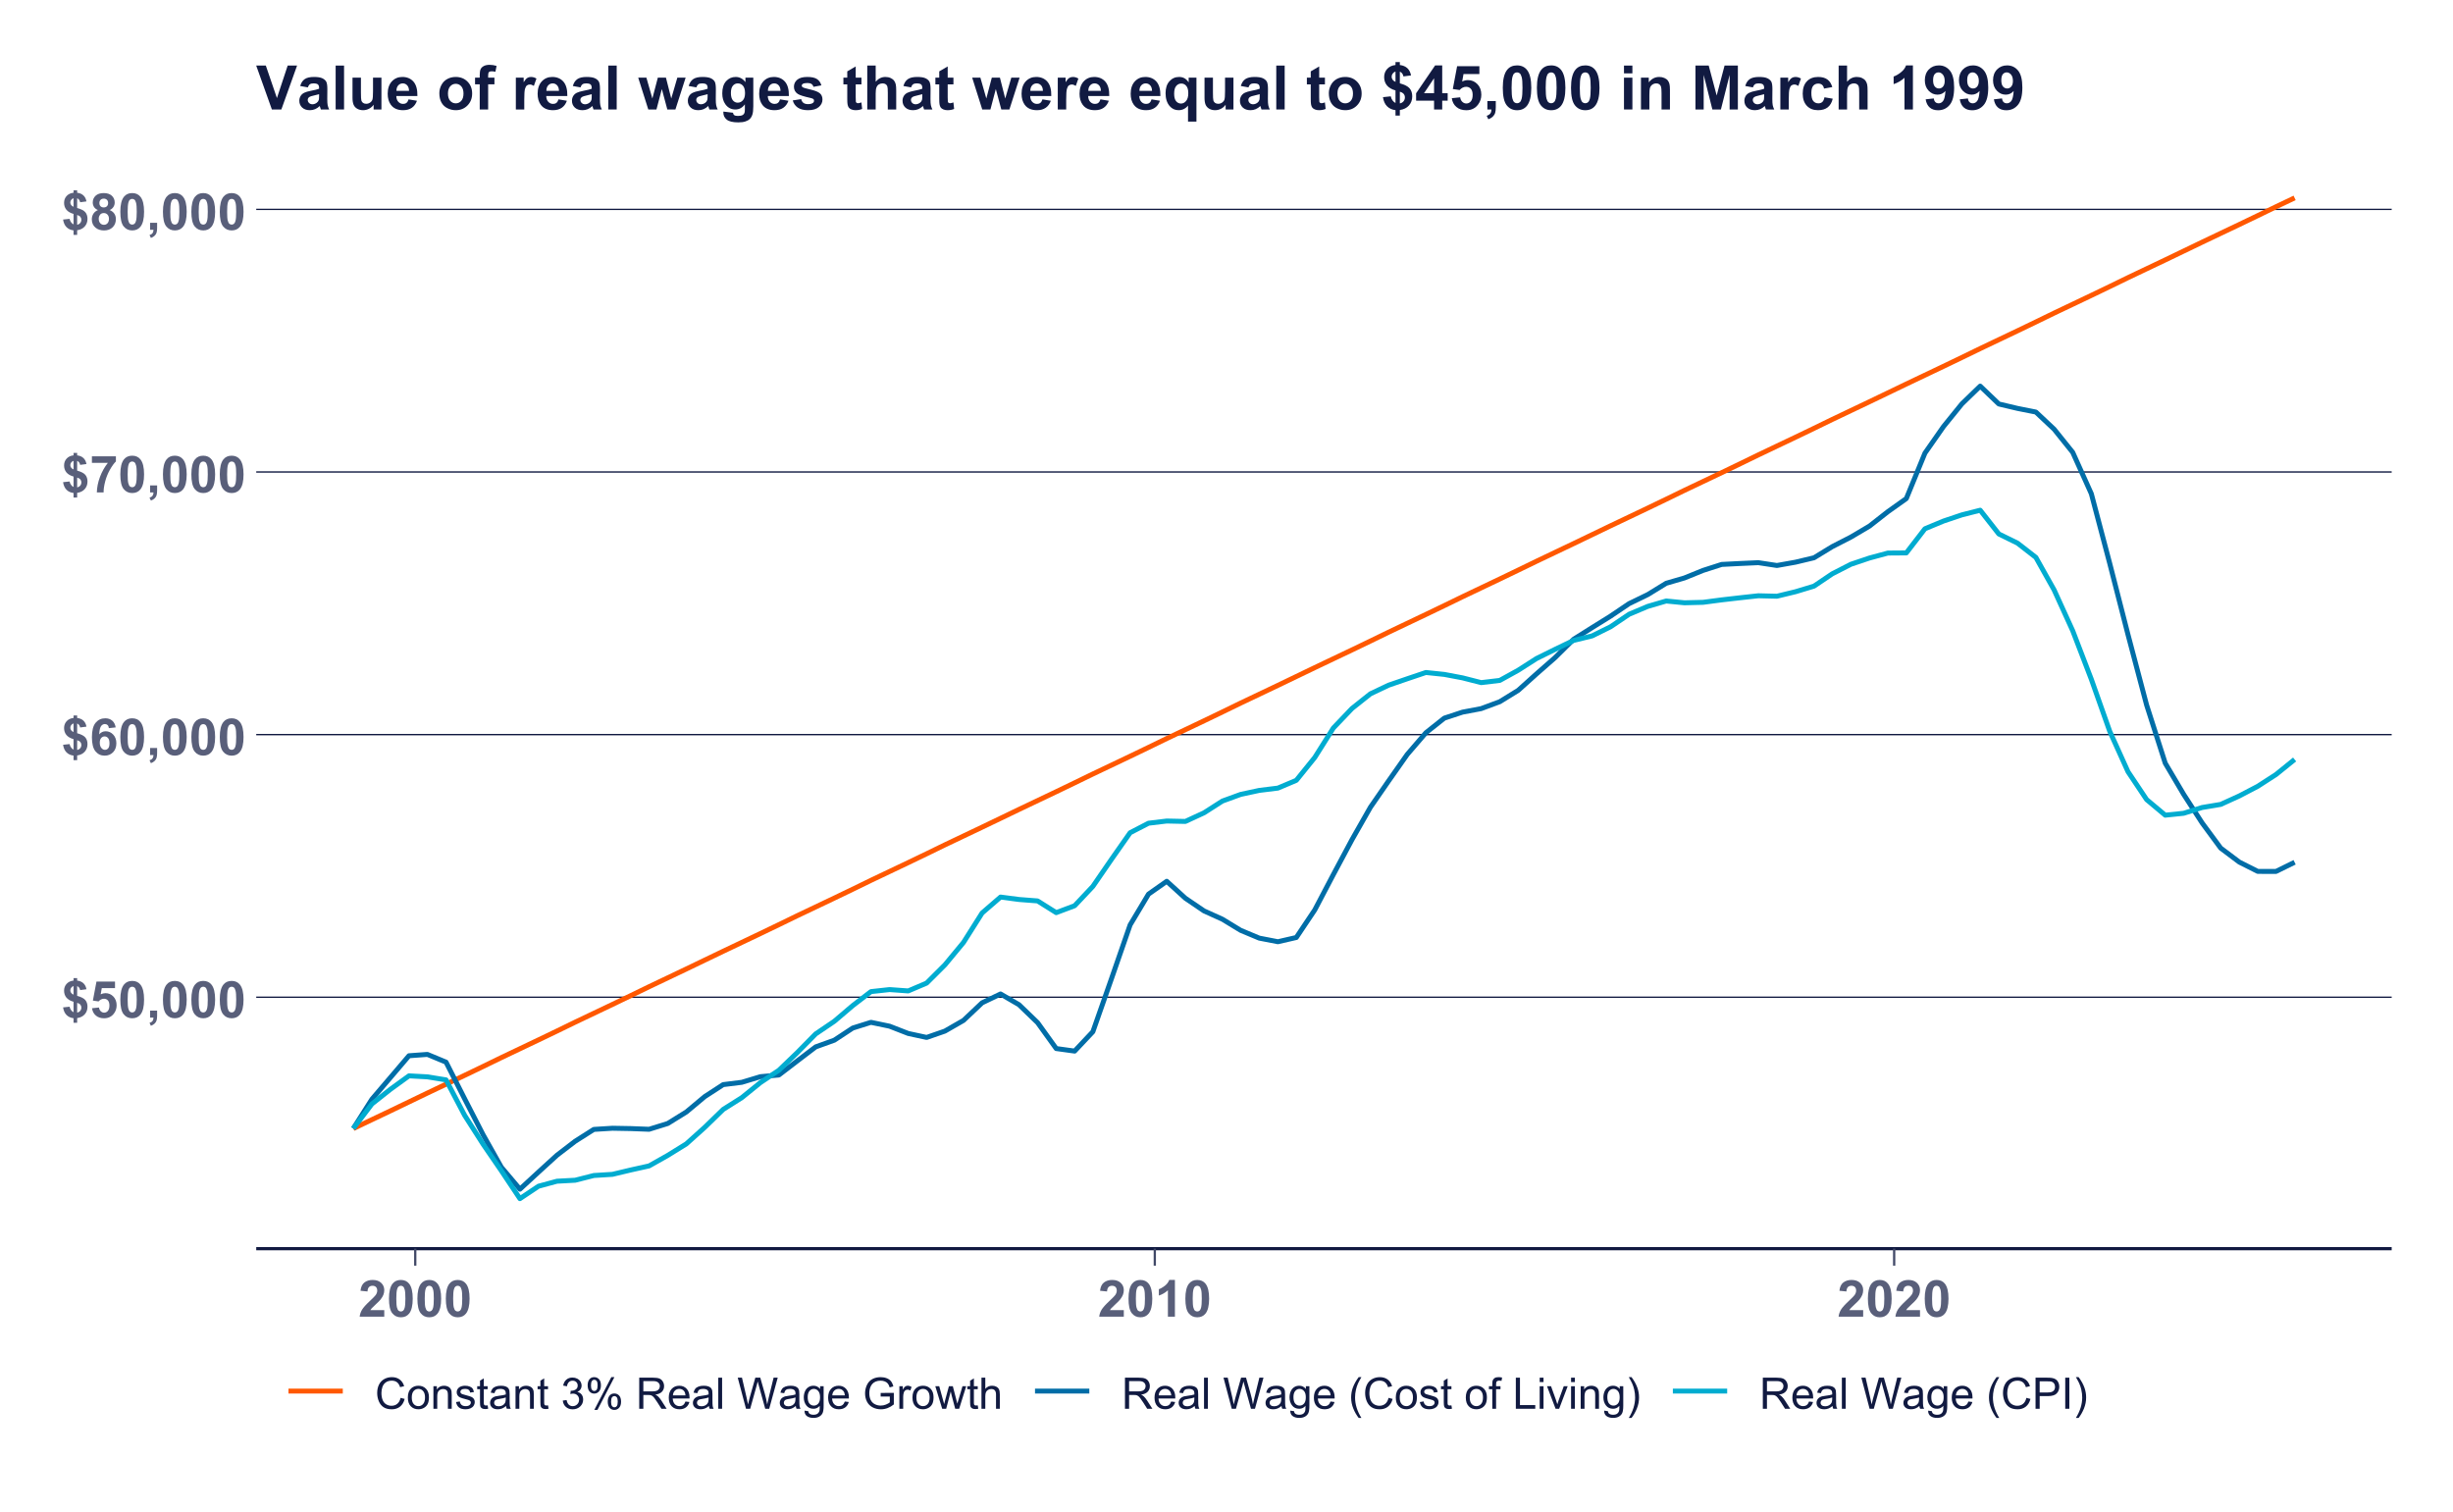 <?xml version="1.0" encoding="UTF-8"?>
<svg xmlns="http://www.w3.org/2000/svg" xmlns:xlink="http://www.w3.org/1999/xlink" width="576" height="355" viewBox="0 0 576 355">
<defs>
<g>
<g id="glyph-0-0">
<path d="M 2.867 -1.273 L 2.867 -3.727 C 2.098 -3.945 1.539 -4.277 1.18 -4.719 C 0.824 -5.164 0.645 -5.703 0.645 -6.336 C 0.645 -6.973 0.848 -7.512 1.25 -7.949 C 1.656 -8.383 2.191 -8.633 2.867 -8.703 L 2.867 -9.281 L 3.715 -9.281 L 3.715 -8.703 C 4.336 -8.625 4.828 -8.414 5.195 -8.066 C 5.562 -7.715 5.797 -7.25 5.898 -6.664 L 4.418 -6.469 C 4.328 -6.93 4.094 -7.242 3.715 -7.406 L 3.715 -5.117 C 4.652 -4.859 5.289 -4.531 5.633 -4.129 C 5.969 -3.723 6.141 -3.203 6.141 -2.57 C 6.141 -1.863 5.926 -1.27 5.5 -0.785 C 5.07 -0.301 4.477 -0.004 3.715 0.105 L 3.715 1.203 L 2.867 1.203 L 2.867 0.133 C 2.188 0.055 1.641 -0.199 1.219 -0.621 C 0.797 -1.043 0.527 -1.637 0.41 -2.406 L 1.938 -2.57 C 2 -2.258 2.117 -1.988 2.289 -1.766 C 2.461 -1.535 2.652 -1.371 2.867 -1.273 M 2.867 -7.422 C 2.633 -7.344 2.449 -7.211 2.312 -7.023 C 2.176 -6.836 2.109 -6.629 2.109 -6.406 C 2.109 -6.195 2.172 -6.004 2.297 -5.828 C 2.422 -5.648 2.609 -5.504 2.867 -5.398 L 2.867 -7.422 M 3.715 -1.188 C 4.008 -1.242 4.246 -1.379 4.43 -1.598 C 4.613 -1.812 4.703 -2.07 4.703 -2.359 C 4.703 -2.621 4.629 -2.848 4.473 -3.039 C 4.32 -3.227 4.066 -3.371 3.715 -3.477 Z M 3.715 -1.188 "/>
</g>
<g id="glyph-0-1">
<path d="M 0.531 -2.211 L 2.172 -2.379 C 2.219 -2.008 2.359 -1.715 2.59 -1.496 C 2.82 -1.281 3.086 -1.172 3.387 -1.172 C 3.73 -1.172 4.02 -1.312 4.258 -1.59 C 4.496 -1.871 4.617 -2.289 4.617 -2.852 C 4.617 -3.383 4.5 -3.777 4.262 -4.039 C 4.027 -4.305 3.719 -4.438 3.34 -4.438 C 2.867 -4.438 2.445 -4.227 2.07 -3.809 L 0.734 -4 L 1.578 -8.473 L 5.93 -8.473 L 5.93 -6.93 L 2.824 -6.93 L 2.566 -5.473 C 2.934 -5.656 3.309 -5.746 3.691 -5.75 C 4.422 -5.746 5.039 -5.48 5.547 -4.953 C 6.055 -4.418 6.312 -3.73 6.312 -2.883 C 6.312 -2.176 6.105 -1.543 5.695 -0.992 C 5.137 -0.234 4.359 0.148 3.367 0.148 C 2.574 0.148 1.93 -0.066 1.43 -0.492 C 0.93 -0.918 0.629 -1.488 0.531 -2.211 Z M 0.531 -2.211 "/>
</g>
<g id="glyph-0-2">
<path d="M 3.293 -8.625 C 4.125 -8.625 4.773 -8.328 5.242 -7.734 C 5.801 -7.031 6.082 -5.863 6.082 -4.234 C 6.082 -2.609 5.801 -1.441 5.238 -0.734 C 4.773 -0.148 4.125 0.148 3.293 0.148 C 2.457 0.148 1.781 -0.176 1.273 -0.816 C 0.758 -1.461 0.504 -2.605 0.504 -4.254 C 0.504 -5.871 0.785 -7.035 1.348 -7.746 C 1.812 -8.332 2.461 -8.625 3.293 -8.625 M 3.293 -7.258 C 3.094 -7.258 2.914 -7.195 2.758 -7.07 C 2.602 -6.941 2.48 -6.715 2.398 -6.387 C 2.281 -5.961 2.227 -5.242 2.227 -4.234 C 2.227 -3.227 2.277 -2.535 2.379 -2.16 C 2.48 -1.781 2.609 -1.531 2.762 -1.406 C 2.918 -1.281 3.094 -1.219 3.293 -1.219 C 3.492 -1.219 3.668 -1.281 3.828 -1.41 C 3.98 -1.535 4.102 -1.766 4.188 -2.094 C 4.301 -2.512 4.359 -3.227 4.359 -4.234 C 4.359 -5.242 4.309 -5.938 4.207 -6.312 C 4.105 -6.691 3.977 -6.941 3.824 -7.07 C 3.668 -7.195 3.492 -7.258 3.293 -7.258 Z M 3.293 -7.258 "/>
</g>
<g id="glyph-0-3">
<path d="M 0.82 -1.648 L 2.469 -1.648 L 2.469 -0.469 C 2.469 0.008 2.426 0.383 2.344 0.66 C 2.262 0.934 2.105 1.18 1.879 1.398 C 1.648 1.617 1.359 1.789 1.008 1.914 L 0.688 1.234 C 1.016 1.125 1.254 0.977 1.395 0.785 C 1.535 0.594 1.609 0.332 1.617 0 L 0.82 0 Z M 0.82 -1.648 "/>
</g>
<g id="glyph-0-4">
<path d="M 6.086 -6.484 L 4.492 -6.312 C 4.453 -6.641 4.352 -6.879 4.188 -7.039 C 4.023 -7.191 3.812 -7.273 3.551 -7.273 C 3.203 -7.273 2.91 -7.113 2.668 -6.805 C 2.43 -6.488 2.277 -5.84 2.215 -4.852 C 2.625 -5.336 3.133 -5.578 3.742 -5.578 C 4.43 -5.578 5.02 -5.316 5.512 -4.793 C 6 -4.27 6.246 -3.594 6.246 -2.766 C 6.246 -1.887 5.988 -1.18 5.473 -0.648 C 4.957 -0.121 4.297 0.148 3.484 0.148 C 2.617 0.148 1.906 -0.191 1.348 -0.863 C 0.789 -1.539 0.508 -2.641 0.508 -4.18 C 0.508 -5.75 0.801 -6.887 1.383 -7.582 C 1.965 -8.277 2.719 -8.625 3.648 -8.625 C 4.301 -8.625 4.844 -8.441 5.27 -8.078 C 5.699 -7.711 5.969 -7.18 6.086 -6.484 M 2.355 -2.895 C 2.355 -2.359 2.477 -1.945 2.727 -1.656 C 2.969 -1.363 3.25 -1.219 3.57 -1.219 C 3.875 -1.219 4.125 -1.336 4.328 -1.578 C 4.531 -1.812 4.633 -2.203 4.633 -2.75 C 4.633 -3.305 4.523 -3.715 4.305 -3.977 C 4.086 -4.234 3.812 -4.367 3.484 -4.367 C 3.172 -4.367 2.902 -4.242 2.684 -3.992 C 2.465 -3.746 2.355 -3.379 2.355 -2.895 Z M 2.355 -2.895 "/>
</g>
<g id="glyph-0-5">
<path d="M 0.508 -6.945 L 0.508 -8.473 L 6.141 -8.473 L 6.141 -7.277 C 5.676 -6.82 5.203 -6.164 4.723 -5.309 C 4.242 -4.453 3.875 -3.543 3.625 -2.582 C 3.371 -1.617 3.246 -0.758 3.25 0 L 1.664 0 C 1.691 -1.188 1.938 -2.398 2.398 -3.633 C 2.863 -4.867 3.48 -5.969 4.254 -6.945 Z M 0.508 -6.945 "/>
</g>
<g id="glyph-0-6">
<path d="M 1.922 -4.633 C 1.496 -4.812 1.188 -5.062 0.992 -5.375 C 0.801 -5.691 0.703 -6.035 0.703 -6.41 C 0.703 -7.051 0.926 -7.578 1.375 -8 C 1.82 -8.414 2.457 -8.625 3.281 -8.625 C 4.098 -8.625 4.73 -8.414 5.184 -8 C 5.633 -7.578 5.859 -7.051 5.859 -6.41 C 5.859 -6.012 5.754 -5.656 5.547 -5.348 C 5.34 -5.035 5.051 -4.797 4.676 -4.633 C 5.152 -4.441 5.516 -4.164 5.762 -3.797 C 6.012 -3.43 6.133 -3.008 6.133 -2.523 C 6.133 -1.73 5.883 -1.086 5.375 -0.594 C 4.871 -0.098 4.195 0.152 3.359 0.152 C 2.574 0.152 1.926 -0.055 1.406 -0.461 C 0.793 -0.945 0.484 -1.609 0.484 -2.453 C 0.484 -2.918 0.602 -3.348 0.832 -3.734 C 1.062 -4.125 1.426 -4.422 1.922 -4.633 M 2.262 -6.293 C 2.262 -5.965 2.355 -5.707 2.539 -5.523 C 2.727 -5.34 2.973 -5.25 3.281 -5.25 C 3.594 -5.25 3.844 -5.344 4.031 -5.527 C 4.219 -5.715 4.312 -5.969 4.312 -6.297 C 4.312 -6.605 4.219 -6.855 4.035 -7.039 C 3.848 -7.227 3.602 -7.32 3.297 -7.32 C 2.984 -7.32 2.73 -7.227 2.543 -7.039 C 2.355 -6.852 2.262 -6.602 2.262 -6.293 M 2.109 -2.613 C 2.109 -2.16 2.227 -1.805 2.457 -1.555 C 2.691 -1.297 2.98 -1.172 3.328 -1.172 C 3.668 -1.172 3.949 -1.293 4.172 -1.539 C 4.395 -1.781 4.508 -2.133 4.508 -2.594 C 4.508 -2.996 4.391 -3.32 4.164 -3.566 C 3.938 -3.809 3.652 -3.93 3.305 -3.93 C 2.902 -3.93 2.602 -3.793 2.406 -3.516 C 2.207 -3.238 2.109 -2.938 2.109 -2.613 Z M 2.109 -2.613 "/>
</g>
<g id="glyph-0-7">
<path d="M 6.07 -1.531 L 6.07 0 L 0.297 0 C 0.359 -0.578 0.547 -1.125 0.859 -1.645 C 1.172 -2.16 1.793 -2.848 2.711 -3.703 C 3.453 -4.395 3.91 -4.863 4.078 -5.109 C 4.305 -5.449 4.418 -5.785 4.418 -6.117 C 4.418 -6.484 4.32 -6.766 4.121 -6.965 C 3.926 -7.16 3.652 -7.258 3.305 -7.258 C 2.961 -7.258 2.688 -7.156 2.484 -6.949 C 2.281 -6.742 2.164 -6.398 2.133 -5.918 L 0.492 -6.082 C 0.59 -6.988 0.898 -7.637 1.414 -8.031 C 1.93 -8.426 2.57 -8.625 3.344 -8.625 C 4.191 -8.625 4.859 -8.398 5.344 -7.938 C 5.828 -7.484 6.07 -6.914 6.07 -6.234 C 6.07 -5.848 6 -5.48 5.863 -5.129 C 5.723 -4.781 5.504 -4.414 5.203 -4.031 C 5.004 -3.777 4.645 -3.41 4.125 -2.938 C 3.605 -2.457 3.277 -2.141 3.137 -1.984 C 3 -1.828 2.887 -1.676 2.801 -1.531 Z M 6.07 -1.531 "/>
</g>
<g id="glyph-0-8">
<path d="M 4.723 0 L 3.078 0 L 3.078 -6.203 C 2.473 -5.641 1.766 -5.227 0.949 -4.957 L 0.949 -6.453 C 1.379 -6.594 1.844 -6.859 2.352 -7.25 C 2.852 -7.645 3.199 -8.102 3.387 -8.625 L 4.723 -8.625 Z M 4.723 0 "/>
</g>
<g id="glyph-1-0">
<path d="M 5.996 -2.559 L 6.961 -2.316 C 6.762 -1.523 6.395 -0.918 5.871 -0.5 C 5.344 -0.082 4.699 0.125 3.941 0.125 C 3.152 0.125 2.512 -0.035 2.02 -0.355 C 1.527 -0.676 1.152 -1.141 0.895 -1.75 C 0.637 -2.355 0.508 -3.008 0.508 -3.707 C 0.508 -4.465 0.652 -5.129 0.945 -5.695 C 1.234 -6.262 1.648 -6.691 2.184 -6.984 C 2.719 -7.277 3.309 -7.426 3.953 -7.426 C 4.684 -7.426 5.301 -7.238 5.797 -6.867 C 6.297 -6.496 6.641 -5.973 6.84 -5.301 L 5.887 -5.074 C 5.719 -5.605 5.473 -5.992 5.148 -6.234 C 4.828 -6.477 4.422 -6.598 3.934 -6.598 C 3.375 -6.598 2.906 -6.465 2.527 -6.195 C 2.152 -5.926 1.887 -5.566 1.734 -5.113 C 1.582 -4.66 1.504 -4.191 1.504 -3.711 C 1.504 -3.09 1.594 -2.547 1.777 -2.086 C 1.957 -1.621 2.238 -1.273 2.621 -1.047 C 3 -0.816 3.414 -0.703 3.859 -0.703 C 4.402 -0.703 4.859 -0.859 5.234 -1.172 C 5.609 -1.484 5.863 -1.945 5.996 -2.559 Z M 5.996 -2.559 "/>
</g>
<g id="glyph-1-1">
<path d="M 0.34 -2.645 C 0.34 -3.625 0.609 -4.348 1.156 -4.82 C 1.609 -5.211 2.164 -5.41 2.82 -5.41 C 3.547 -5.41 4.141 -5.172 4.602 -4.695 C 5.062 -4.219 5.293 -3.559 5.293 -2.719 C 5.293 -2.039 5.191 -1.504 4.988 -1.113 C 4.785 -0.723 4.488 -0.422 4.098 -0.203 C 3.707 0.012 3.281 0.121 2.82 0.121 C 2.078 0.121 1.48 -0.117 1.023 -0.594 C 0.566 -1.066 0.34 -1.75 0.34 -2.645 M 1.262 -2.645 C 1.262 -1.969 1.406 -1.461 1.703 -1.125 C 2 -0.785 2.371 -0.617 2.82 -0.617 C 3.266 -0.617 3.633 -0.785 3.93 -1.125 C 4.227 -1.465 4.371 -1.98 4.371 -2.676 C 4.371 -3.328 4.223 -3.824 3.926 -4.16 C 3.629 -4.5 3.262 -4.668 2.82 -4.668 C 2.371 -4.668 2 -4.5 1.703 -4.164 C 1.406 -3.828 1.262 -3.32 1.262 -2.645 Z M 1.262 -2.645 "/>
</g>
<g id="glyph-1-2">
<path d="M 0.672 0 L 0.672 -5.289 L 1.48 -5.289 L 1.48 -4.539 C 1.867 -5.117 2.43 -5.41 3.164 -5.41 C 3.48 -5.41 3.773 -5.352 4.043 -5.238 C 4.309 -5.121 4.508 -4.973 4.641 -4.785 C 4.773 -4.602 4.867 -4.379 4.922 -4.125 C 4.953 -3.957 4.969 -3.668 4.969 -3.254 L 4.969 0 L 4.074 0 L 4.074 -3.219 C 4.074 -3.582 4.039 -3.855 3.969 -4.035 C 3.898 -4.219 3.777 -4.363 3.598 -4.469 C 3.422 -4.578 3.211 -4.633 2.973 -4.633 C 2.59 -4.633 2.262 -4.512 1.984 -4.27 C 1.707 -4.027 1.57 -3.566 1.57 -2.891 L 1.57 0 Z M 0.672 0 "/>
</g>
<g id="glyph-1-3">
<path d="M 0.312 -1.578 L 1.199 -1.719 C 1.25 -1.363 1.391 -1.09 1.617 -0.902 C 1.844 -0.711 2.16 -0.617 2.57 -0.617 C 2.98 -0.617 3.285 -0.703 3.484 -0.867 C 3.684 -1.035 3.785 -1.234 3.785 -1.461 C 3.785 -1.66 3.695 -1.82 3.52 -1.938 C 3.398 -2.016 3.094 -2.117 2.605 -2.242 C 1.949 -2.406 1.492 -2.551 1.238 -2.672 C 0.984 -2.793 0.793 -2.961 0.66 -3.176 C 0.527 -3.391 0.465 -3.625 0.465 -3.883 C 0.465 -4.121 0.516 -4.34 0.625 -4.539 C 0.734 -4.742 0.879 -4.906 1.066 -5.039 C 1.207 -5.145 1.395 -5.23 1.637 -5.301 C 1.875 -5.375 2.137 -5.41 2.41 -5.41 C 2.824 -5.41 3.191 -5.348 3.504 -5.23 C 3.816 -5.109 4.051 -4.949 4.199 -4.742 C 4.348 -4.539 4.449 -4.266 4.508 -3.926 L 3.629 -3.805 C 3.59 -4.078 3.477 -4.289 3.285 -4.441 C 3.094 -4.594 2.824 -4.672 2.477 -4.672 C 2.062 -4.672 1.77 -4.605 1.594 -4.469 C 1.418 -4.332 1.328 -4.172 1.328 -3.988 C 1.328 -3.875 1.367 -3.77 1.438 -3.676 C 1.512 -3.578 1.625 -3.5 1.781 -3.438 C 1.871 -3.402 2.137 -3.328 2.574 -3.207 C 3.211 -3.039 3.652 -2.898 3.902 -2.793 C 4.152 -2.684 4.348 -2.527 4.492 -2.32 C 4.637 -2.113 4.707 -1.859 4.707 -1.555 C 4.707 -1.254 4.621 -0.973 4.445 -0.711 C 4.27 -0.445 4.02 -0.242 3.691 -0.098 C 3.363 0.047 2.988 0.121 2.574 0.121 C 1.887 0.121 1.363 -0.023 1.004 -0.309 C 0.645 -0.594 0.414 -1.02 0.312 -1.578 Z M 0.312 -1.578 "/>
</g>
<g id="glyph-1-4">
<path d="M 2.629 -0.801 L 2.758 -0.012 C 2.508 0.043 2.281 0.07 2.082 0.07 C 1.758 0.07 1.504 0.02 1.324 -0.086 C 1.145 -0.188 1.02 -0.324 0.945 -0.492 C 0.875 -0.66 0.836 -1.012 0.836 -1.551 L 0.836 -4.594 L 0.18 -4.594 L 0.18 -5.289 L 0.836 -5.289 L 0.836 -6.598 L 1.727 -7.137 L 1.727 -5.289 L 2.629 -5.289 L 2.629 -4.594 L 1.727 -4.594 L 1.727 -1.5 C 1.727 -1.242 1.742 -1.078 1.777 -1.008 C 1.809 -0.934 1.859 -0.875 1.93 -0.832 C 2 -0.789 2.102 -0.766 2.234 -0.766 C 2.336 -0.766 2.469 -0.777 2.629 -0.801 Z M 2.629 -0.801 "/>
</g>
<g id="glyph-1-5">
<path d="M 4.125 -0.652 C 3.793 -0.371 3.473 -0.172 3.164 -0.055 C 2.859 0.062 2.527 0.121 2.176 0.121 C 1.594 0.121 1.148 -0.023 0.836 -0.305 C 0.523 -0.59 0.367 -0.953 0.367 -1.395 C 0.367 -1.652 0.426 -1.891 0.547 -2.105 C 0.664 -2.32 0.816 -2.492 1.008 -2.621 C 1.199 -2.75 1.414 -2.848 1.652 -2.914 C 1.828 -2.961 2.094 -3.004 2.449 -3.047 C 3.176 -3.133 3.707 -3.238 4.051 -3.355 C 4.051 -3.48 4.055 -3.559 4.055 -3.59 C 4.055 -3.957 3.969 -4.215 3.801 -4.363 C 3.57 -4.566 3.23 -4.668 2.777 -4.668 C 2.355 -4.668 2.047 -4.594 1.844 -4.445 C 1.645 -4.297 1.496 -4.035 1.398 -3.66 L 0.523 -3.781 C 0.602 -4.156 0.734 -4.457 0.918 -4.688 C 1.098 -4.918 1.363 -5.098 1.707 -5.223 C 2.055 -5.348 2.453 -5.41 2.91 -5.41 C 3.359 -5.41 3.727 -5.355 4.008 -5.25 C 4.293 -5.145 4.5 -5.008 4.633 -4.848 C 4.766 -4.688 4.859 -4.484 4.91 -4.238 C 4.941 -4.086 4.957 -3.809 4.957 -3.41 L 4.957 -2.215 C 4.957 -1.383 4.977 -0.855 5.012 -0.637 C 5.051 -0.414 5.125 -0.203 5.238 0 L 4.305 0 C 4.211 -0.188 4.148 -0.402 4.125 -0.652 M 4.051 -2.656 C 3.723 -2.523 3.234 -2.41 2.586 -2.316 C 2.215 -2.262 1.957 -2.203 1.805 -2.137 C 1.648 -2.07 1.531 -1.973 1.449 -1.844 C 1.367 -1.719 1.324 -1.574 1.324 -1.418 C 1.324 -1.18 1.414 -0.98 1.598 -0.82 C 1.777 -0.664 2.043 -0.582 2.391 -0.582 C 2.734 -0.582 3.043 -0.66 3.312 -0.809 C 3.582 -0.961 3.777 -1.168 3.906 -1.43 C 4 -1.633 4.051 -1.93 4.051 -2.324 Z M 4.051 -2.656 "/>
</g>
<g id="glyph-1-6">
</g>
<g id="glyph-1-7">
<path d="M 0.43 -1.926 L 1.324 -2.047 C 1.426 -1.539 1.602 -1.172 1.852 -0.949 C 2.098 -0.727 2.398 -0.613 2.754 -0.613 C 3.176 -0.613 3.531 -0.758 3.824 -1.051 C 4.113 -1.344 4.258 -1.703 4.258 -2.137 C 4.258 -2.547 4.125 -2.887 3.855 -3.156 C 3.586 -3.422 3.242 -3.555 2.828 -3.555 C 2.66 -3.555 2.449 -3.523 2.195 -3.457 L 2.297 -4.242 C 2.355 -4.238 2.402 -4.234 2.441 -4.234 C 2.82 -4.234 3.164 -4.332 3.473 -4.531 C 3.777 -4.73 3.93 -5.039 3.93 -5.453 C 3.93 -5.781 3.816 -6.055 3.598 -6.27 C 3.375 -6.484 3.086 -6.594 2.734 -6.594 C 2.387 -6.594 2.094 -6.484 1.863 -6.266 C 1.629 -6.047 1.48 -5.719 1.414 -5.281 L 0.52 -5.438 C 0.629 -6.039 0.875 -6.504 1.266 -6.836 C 1.652 -7.168 2.137 -7.332 2.715 -7.332 C 3.113 -7.332 3.48 -7.246 3.816 -7.074 C 4.148 -6.902 4.406 -6.672 4.586 -6.375 C 4.762 -6.078 4.852 -5.766 4.852 -5.434 C 4.852 -5.117 4.766 -4.832 4.598 -4.57 C 4.426 -4.312 4.176 -4.105 3.844 -3.953 C 4.277 -3.855 4.613 -3.648 4.852 -3.336 C 5.09 -3.02 5.211 -2.629 5.211 -2.156 C 5.211 -1.52 4.977 -0.98 4.512 -0.535 C 4.047 -0.094 3.461 0.129 2.75 0.129 C 2.109 0.129 1.578 -0.062 1.152 -0.441 C 0.73 -0.824 0.488 -1.32 0.43 -1.926 Z M 0.43 -1.926 "/>
</g>
<g id="glyph-1-8">
<path d="M 0.594 -5.547 C 0.594 -6.07 0.723 -6.512 0.984 -6.879 C 1.25 -7.242 1.629 -7.426 2.125 -7.426 C 2.586 -7.426 2.965 -7.262 3.266 -6.934 C 3.566 -6.609 3.715 -6.129 3.715 -5.492 C 3.715 -4.875 3.562 -4.398 3.258 -4.066 C 2.957 -3.734 2.582 -3.566 2.137 -3.566 C 1.695 -3.566 1.328 -3.73 1.035 -4.059 C 0.738 -4.387 0.594 -4.883 0.594 -5.547 M 2.152 -6.809 C 1.93 -6.809 1.742 -6.711 1.598 -6.52 C 1.449 -6.328 1.375 -5.973 1.375 -5.457 C 1.375 -4.992 1.449 -4.66 1.598 -4.469 C 1.75 -4.277 1.934 -4.184 2.152 -4.184 C 2.379 -4.184 2.562 -4.281 2.711 -4.473 C 2.859 -4.664 2.934 -5.016 2.934 -5.527 C 2.934 -6 2.859 -6.332 2.711 -6.523 C 2.559 -6.711 2.375 -6.809 2.152 -6.809 M 2.156 0.27 L 6.152 -7.426 L 6.879 -7.426 L 2.898 0.27 L 2.156 0.27 M 5.312 -1.715 C 5.312 -2.238 5.445 -2.684 5.707 -3.047 C 5.969 -3.41 6.352 -3.59 6.852 -3.59 C 7.312 -3.59 7.691 -3.426 7.992 -3.102 C 8.293 -2.773 8.441 -2.293 8.441 -1.66 C 8.441 -1.039 8.289 -0.566 7.984 -0.23 C 7.684 0.102 7.305 0.27 6.859 0.27 C 6.418 0.27 6.047 0.105 5.754 -0.227 C 5.461 -0.559 5.312 -1.051 5.312 -1.715 M 6.879 -2.973 C 6.652 -2.973 6.465 -2.879 6.316 -2.684 C 6.172 -2.492 6.098 -2.137 6.098 -1.625 C 6.098 -1.16 6.172 -0.828 6.32 -0.637 C 6.469 -0.445 6.652 -0.348 6.871 -0.348 C 7.102 -0.348 7.289 -0.445 7.438 -0.637 C 7.586 -0.828 7.66 -1.184 7.66 -1.691 C 7.66 -2.164 7.586 -2.496 7.438 -2.688 C 7.285 -2.879 7.102 -2.973 6.879 -2.973 Z M 6.879 -2.973 "/>
</g>
<g id="glyph-1-9">
<path d="M 0.801 0 L 0.801 -7.301 L 4.039 -7.301 C 4.691 -7.301 5.184 -7.234 5.523 -7.105 C 5.863 -6.973 6.133 -6.742 6.336 -6.41 C 6.539 -6.078 6.641 -5.711 6.641 -5.309 C 6.641 -4.793 6.473 -4.355 6.137 -4 C 5.801 -3.645 5.281 -3.418 4.582 -3.32 C 4.836 -3.199 5.031 -3.078 5.164 -2.957 C 5.445 -2.699 5.715 -2.375 5.965 -1.988 L 7.238 0 L 6.02 0 L 5.055 -1.52 C 4.773 -1.957 4.539 -2.293 4.359 -2.523 C 4.176 -2.758 4.012 -2.922 3.867 -3.012 C 3.723 -3.105 3.574 -3.172 3.426 -3.207 C 3.316 -3.23 3.137 -3.242 2.891 -3.242 L 1.77 -3.242 L 1.77 0 L 0.801 0 M 1.77 -4.078 L 3.844 -4.078 C 4.285 -4.078 4.633 -4.125 4.883 -4.215 C 5.129 -4.309 5.32 -4.453 5.449 -4.652 C 5.578 -4.855 5.645 -5.074 5.645 -5.309 C 5.645 -5.656 5.516 -5.938 5.266 -6.16 C 5.016 -6.383 4.621 -6.496 4.078 -6.496 L 1.77 -6.496 Z M 1.77 -4.078 "/>
</g>
<g id="glyph-1-10">
<path d="M 4.293 -1.703 L 5.219 -1.59 C 5.074 -1.047 4.805 -0.629 4.406 -0.328 C 4.012 -0.031 3.508 0.121 2.895 0.121 C 2.121 0.121 1.508 -0.117 1.055 -0.594 C 0.602 -1.07 0.375 -1.738 0.375 -2.602 C 0.375 -3.488 0.602 -4.18 1.062 -4.672 C 1.52 -5.164 2.113 -5.41 2.844 -5.41 C 3.551 -5.41 4.129 -5.168 4.578 -4.688 C 5.023 -4.207 5.25 -3.527 5.25 -2.656 C 5.25 -2.602 5.246 -2.523 5.246 -2.414 L 1.301 -2.414 C 1.332 -1.836 1.496 -1.391 1.793 -1.082 C 2.09 -0.773 2.457 -0.617 2.898 -0.617 C 3.227 -0.617 3.508 -0.703 3.742 -0.875 C 3.973 -1.051 4.156 -1.324 4.293 -1.703 M 1.352 -3.152 L 4.305 -3.152 C 4.262 -3.598 4.148 -3.93 3.965 -4.152 C 3.68 -4.5 3.309 -4.672 2.855 -4.672 C 2.441 -4.672 2.098 -4.535 1.816 -4.258 C 1.535 -3.984 1.379 -3.613 1.352 -3.152 Z M 1.352 -3.152 "/>
</g>
<g id="glyph-1-11">
<path d="M 0.652 0 L 0.652 -7.301 L 1.551 -7.301 L 1.551 0 Z M 0.652 0 "/>
</g>
<g id="glyph-1-12">
<path d="M 2.062 0 L 0.125 -7.301 L 1.117 -7.301 L 2.227 -2.516 C 2.348 -2.016 2.449 -1.516 2.535 -1.02 C 2.723 -1.801 2.832 -2.25 2.863 -2.371 L 4.254 -7.301 L 5.418 -7.301 L 6.465 -3.605 C 6.727 -2.688 6.918 -1.828 7.031 -1.02 C 7.125 -1.484 7.246 -2.012 7.395 -2.609 L 8.543 -7.301 L 9.512 -7.301 L 7.512 0 L 6.578 0 L 5.039 -5.562 C 4.91 -6.027 4.836 -6.312 4.812 -6.418 C 4.734 -6.086 4.664 -5.801 4.598 -5.562 L 3.047 0 Z M 2.062 0 "/>
</g>
<g id="glyph-1-13">
<path d="M 0.508 0.438 L 1.379 0.566 C 1.418 0.836 1.516 1.031 1.684 1.156 C 1.906 1.32 2.211 1.406 2.594 1.406 C 3.012 1.406 3.332 1.32 3.555 1.156 C 3.781 0.988 3.934 0.758 4.016 0.457 C 4.062 0.277 4.082 -0.109 4.078 -0.691 C 3.688 -0.23 3.199 0 2.613 0 C 1.887 0 1.324 -0.262 0.926 -0.785 C 0.527 -1.312 0.328 -1.941 0.328 -2.676 C 0.328 -3.18 0.422 -3.645 0.602 -4.07 C 0.785 -4.5 1.051 -4.828 1.398 -5.059 C 1.742 -5.293 2.152 -5.41 2.621 -5.41 C 3.242 -5.41 3.758 -5.156 4.164 -4.652 L 4.164 -5.289 L 4.992 -5.289 L 4.992 -0.719 C 4.992 0.105 4.906 0.691 4.738 1.035 C 4.57 1.379 4.305 1.648 3.941 1.848 C 3.578 2.047 3.133 2.148 2.602 2.148 C 1.969 2.148 1.461 2.004 1.07 1.723 C 0.684 1.438 0.496 1.008 0.508 0.438 M 1.25 -2.738 C 1.25 -2.047 1.387 -1.539 1.664 -1.219 C 1.938 -0.902 2.285 -0.742 2.699 -0.742 C 3.109 -0.742 3.457 -0.902 3.734 -1.219 C 4.016 -1.535 4.152 -2.031 4.152 -2.711 C 4.152 -3.355 4.012 -3.844 3.723 -4.172 C 3.438 -4.504 3.09 -4.668 2.684 -4.668 C 2.285 -4.668 1.949 -4.504 1.668 -4.18 C 1.391 -3.855 1.25 -3.375 1.25 -2.738 Z M 1.25 -2.738 "/>
</g>
<g id="glyph-1-14">
<path d="M 4.203 -2.863 L 4.203 -3.719 L 7.297 -3.727 L 7.297 -1.016 C 6.82 -0.637 6.332 -0.352 5.828 -0.16 C 5.324 0.027 4.805 0.125 4.273 0.125 C 3.555 0.125 2.906 -0.027 2.32 -0.336 C 1.73 -0.645 1.289 -1.086 0.992 -1.668 C 0.691 -2.25 0.543 -2.898 0.543 -3.617 C 0.543 -4.328 0.691 -4.988 0.988 -5.605 C 1.285 -6.223 1.715 -6.68 2.27 -6.977 C 2.828 -7.277 3.473 -7.426 4.199 -7.426 C 4.727 -7.426 5.203 -7.34 5.629 -7.168 C 6.059 -7 6.391 -6.762 6.633 -6.453 C 6.875 -6.148 7.062 -5.75 7.188 -5.258 L 6.316 -5.02 C 6.207 -5.391 6.07 -5.684 5.906 -5.898 C 5.742 -6.109 5.512 -6.281 5.211 -6.406 C 4.906 -6.535 4.57 -6.598 4.203 -6.598 C 3.762 -6.598 3.379 -6.531 3.059 -6.398 C 2.734 -6.262 2.477 -6.086 2.277 -5.867 C 2.082 -5.648 1.926 -5.406 1.816 -5.145 C 1.633 -4.691 1.539 -4.203 1.539 -3.676 C 1.539 -3.023 1.652 -2.48 1.875 -2.043 C 2.098 -1.605 2.426 -1.277 2.855 -1.066 C 3.281 -0.852 3.738 -0.746 4.219 -0.746 C 4.637 -0.746 5.047 -0.828 5.445 -0.988 C 5.844 -1.148 6.145 -1.32 6.352 -1.504 L 6.352 -2.863 Z M 4.203 -2.863 "/>
</g>
<g id="glyph-1-15">
<path d="M 0.664 0 L 0.664 -5.289 L 1.469 -5.289 L 1.469 -4.488 C 1.676 -4.863 1.863 -5.109 2.039 -5.23 C 2.215 -5.348 2.406 -5.41 2.613 -5.41 C 2.918 -5.41 3.223 -5.312 3.535 -5.121 L 3.227 -4.289 C 3.008 -4.418 2.789 -4.48 2.57 -4.484 C 2.375 -4.48 2.199 -4.422 2.043 -4.305 C 1.887 -4.188 1.773 -4.023 1.707 -3.816 C 1.609 -3.496 1.559 -3.148 1.559 -2.77 L 1.559 0 Z M 0.664 0 "/>
</g>
<g id="glyph-1-16">
<path d="M 1.648 0 L 0.031 -5.289 L 0.957 -5.289 L 1.797 -2.234 L 2.113 -1.102 C 2.125 -1.156 2.215 -1.52 2.387 -2.191 L 3.227 -5.289 L 4.148 -5.289 L 4.941 -2.223 L 5.203 -1.211 L 5.508 -2.23 L 6.414 -5.289 L 7.285 -5.289 L 5.633 0 L 4.703 0 L 3.859 -3.168 L 3.656 -4.07 L 2.586 0 Z M 1.648 0 "/>
</g>
<g id="glyph-1-17">
<path d="M 0.672 0 L 0.672 -7.301 L 1.57 -7.301 L 1.57 -4.68 C 1.988 -5.168 2.516 -5.41 3.152 -5.41 C 3.543 -5.41 3.883 -5.332 4.172 -5.176 C 4.461 -5.023 4.668 -4.809 4.793 -4.539 C 4.918 -4.266 4.98 -3.871 4.98 -3.352 L 4.98 0 L 4.086 0 L 4.086 -3.352 C 4.086 -3.801 3.988 -4.125 3.793 -4.332 C 3.598 -4.535 3.324 -4.637 2.969 -4.637 C 2.703 -4.637 2.453 -4.566 2.219 -4.43 C 1.984 -4.293 1.816 -4.105 1.719 -3.871 C 1.617 -3.633 1.57 -3.309 1.57 -2.895 L 1.57 0 Z M 0.672 0 "/>
</g>
<g id="glyph-1-18">
<path d="M 2.387 2.148 C 1.891 1.523 1.473 0.793 1.129 -0.043 C 0.789 -0.883 0.617 -1.75 0.617 -2.645 C 0.617 -3.434 0.746 -4.191 1 -4.914 C 1.301 -5.754 1.762 -6.594 2.387 -7.426 L 3.027 -7.426 C 2.625 -6.734 2.359 -6.242 2.23 -5.945 C 2.027 -5.488 1.871 -5.012 1.754 -4.512 C 1.609 -3.891 1.539 -3.266 1.539 -2.641 C 1.539 -1.043 2.035 0.555 3.027 2.148 Z M 2.387 2.148 "/>
</g>
<g id="glyph-1-19">
<path d="M 0.887 0 L 0.887 -4.594 L 0.094 -4.594 L 0.094 -5.289 L 0.887 -5.289 L 0.887 -5.852 C 0.887 -6.207 0.918 -6.473 0.98 -6.645 C 1.066 -6.875 1.219 -7.066 1.438 -7.211 C 1.656 -7.355 1.957 -7.426 2.352 -7.426 C 2.602 -7.426 2.883 -7.395 3.188 -7.336 L 3.055 -6.555 C 2.867 -6.586 2.691 -6.605 2.523 -6.605 C 2.254 -6.605 2.059 -6.547 1.949 -6.43 C 1.836 -6.312 1.777 -6.098 1.777 -5.777 L 1.777 -5.289 L 2.809 -5.289 L 2.809 -4.594 L 1.777 -4.594 L 1.777 0 Z M 0.887 0 "/>
</g>
<g id="glyph-1-20">
<path d="M 0.746 0 L 0.746 -7.301 L 1.715 -7.301 L 1.715 -0.863 L 5.309 -0.863 L 5.309 0 Z M 0.746 0 "/>
</g>
<g id="glyph-1-21">
<path d="M 0.676 -6.27 L 0.676 -7.301 L 1.574 -7.301 L 1.574 -6.27 L 0.676 -6.27 M 0.676 0 L 0.676 -5.289 L 1.574 -5.289 L 1.574 0 Z M 0.676 0 "/>
</g>
<g id="glyph-1-22">
<path d="M 2.141 0 L 0.129 -5.289 L 1.074 -5.289 L 2.211 -2.121 C 2.336 -1.781 2.445 -1.426 2.551 -1.055 C 2.629 -1.336 2.742 -1.672 2.883 -2.062 L 4.059 -5.289 L 4.98 -5.289 L 2.977 0 Z M 2.141 0 "/>
</g>
<g id="glyph-1-23">
<path d="M 1.262 2.148 L 0.617 2.148 C 1.609 0.555 2.105 -1.043 2.105 -2.641 C 2.105 -3.266 2.035 -3.883 1.891 -4.496 C 1.781 -4.996 1.621 -5.473 1.418 -5.934 C 1.289 -6.23 1.023 -6.73 0.617 -7.426 L 1.262 -7.426 C 1.883 -6.594 2.348 -5.754 2.645 -4.914 C 2.898 -4.191 3.027 -3.434 3.027 -2.645 C 3.027 -1.75 2.855 -0.883 2.512 -0.043 C 2.168 0.793 1.75 1.523 1.262 2.148 Z M 1.262 2.148 "/>
</g>
<g id="glyph-1-24">
<path d="M 0.785 0 L 0.785 -7.301 L 3.543 -7.301 C 4.027 -7.301 4.395 -7.277 4.652 -7.23 C 5.012 -7.172 5.312 -7.059 5.555 -6.891 C 5.797 -6.723 5.992 -6.488 6.137 -6.188 C 6.285 -5.883 6.359 -5.551 6.359 -5.191 C 6.359 -4.57 6.164 -4.043 5.766 -3.613 C 5.371 -3.184 4.66 -2.969 3.625 -2.969 L 1.754 -2.969 L 1.754 0 L 0.785 0 M 1.754 -3.828 L 3.641 -3.828 C 4.266 -3.828 4.707 -3.945 4.969 -4.18 C 5.234 -4.41 5.363 -4.738 5.363 -5.16 C 5.363 -5.465 5.285 -5.727 5.133 -5.945 C 4.977 -6.16 4.773 -6.305 4.523 -6.375 C 4.359 -6.418 4.059 -6.441 3.621 -6.441 L 1.754 -6.441 Z M 1.754 -3.828 "/>
</g>
<g id="glyph-1-25">
<path d="M 0.953 0 L 0.953 -7.301 L 1.918 -7.301 L 1.918 0 Z M 0.953 0 "/>
</g>
<g id="glyph-2-0">
<path d="M 3.676 0 L -0.008 -10.309 L 2.25 -10.309 L 4.859 -2.68 L 7.383 -10.309 L 9.59 -10.309 L 5.898 0 Z M 3.676 0 "/>
</g>
<g id="glyph-2-1">
<path d="M 2.512 -5.188 L 0.719 -5.512 C 0.918 -6.234 1.266 -6.77 1.758 -7.117 C 2.25 -7.461 2.98 -7.637 3.953 -7.637 C 4.832 -7.637 5.488 -7.531 5.922 -7.324 C 6.352 -7.113 6.656 -6.848 6.832 -6.527 C 7.008 -6.207 7.094 -5.617 7.094 -4.762 L 7.074 -2.453 C 7.074 -1.797 7.105 -1.312 7.168 -1 C 7.23 -0.691 7.352 -0.355 7.523 0 L 5.57 0 C 5.516 -0.133 5.453 -0.324 5.379 -0.582 C 5.348 -0.699 5.324 -0.777 5.309 -0.816 C 4.973 -0.488 4.609 -0.242 4.227 -0.078 C 3.84 0.086 3.43 0.168 2.996 0.168 C 2.227 0.168 1.621 -0.039 1.176 -0.457 C 0.734 -0.875 0.512 -1.402 0.512 -2.039 C 0.512 -2.461 0.613 -2.836 0.816 -3.168 C 1.016 -3.496 1.301 -3.75 1.664 -3.926 C 2.027 -4.102 2.551 -4.258 3.234 -4.387 C 4.156 -4.562 4.797 -4.723 5.152 -4.871 L 5.152 -5.07 C 5.152 -5.449 5.059 -5.719 4.871 -5.883 C 4.684 -6.043 4.332 -6.125 3.812 -6.125 C 3.461 -6.125 3.184 -6.055 2.988 -5.918 C 2.793 -5.777 2.633 -5.535 2.512 -5.188 M 5.152 -3.586 C 4.902 -3.5 4.5 -3.402 3.953 -3.285 C 3.402 -3.168 3.043 -3.051 2.875 -2.938 C 2.617 -2.758 2.488 -2.523 2.488 -2.242 C 2.488 -1.965 2.594 -1.727 2.797 -1.527 C 3.004 -1.324 3.266 -1.223 3.586 -1.223 C 3.941 -1.223 4.281 -1.34 4.605 -1.574 C 4.844 -1.754 5 -1.973 5.078 -2.23 C 5.129 -2.398 5.152 -2.719 5.152 -3.191 Z M 5.152 -3.586 "/>
</g>
<g id="glyph-2-2">
<path d="M 1.035 0 L 1.035 -10.309 L 3.008 -10.309 L 3.008 0 Z M 1.035 0 "/>
</g>
<g id="glyph-2-3">
<path d="M 5.949 0 L 5.949 -1.117 C 5.676 -0.719 5.32 -0.406 4.875 -0.176 C 4.434 0.055 3.965 0.168 3.473 0.168 C 2.973 0.168 2.523 0.059 2.125 -0.16 C 1.727 -0.383 1.438 -0.691 1.258 -1.09 C 1.082 -1.488 0.992 -2.039 0.992 -2.742 L 0.992 -7.469 L 2.969 -7.469 L 2.969 -4.035 C 2.969 -2.984 3.004 -2.344 3.074 -2.105 C 3.148 -1.867 3.281 -1.68 3.473 -1.543 C 3.664 -1.406 3.91 -1.336 4.203 -1.336 C 4.543 -1.336 4.844 -1.43 5.113 -1.613 C 5.379 -1.797 5.562 -2.027 5.66 -2.301 C 5.758 -2.578 5.809 -3.25 5.809 -4.316 L 5.809 -7.469 L 7.785 -7.469 L 7.785 0 Z M 5.949 0 "/>
</g>
<g id="glyph-2-4">
<path d="M 5.359 -2.375 L 7.328 -2.047 C 7.074 -1.324 6.672 -0.773 6.129 -0.398 C 5.582 -0.02 4.898 0.168 4.078 0.168 C 2.781 0.168 1.82 -0.254 1.195 -1.105 C 0.703 -1.785 0.457 -2.641 0.457 -3.676 C 0.457 -4.914 0.781 -5.883 1.426 -6.586 C 2.074 -7.285 2.891 -7.637 3.883 -7.637 C 4.992 -7.637 5.867 -7.27 6.512 -6.535 C 7.152 -5.801 7.461 -4.68 7.434 -3.164 L 2.48 -3.164 C 2.496 -2.578 2.656 -2.121 2.961 -1.797 C 3.266 -1.469 3.645 -1.309 4.098 -1.309 C 4.41 -1.309 4.668 -1.391 4.879 -1.562 C 5.09 -1.73 5.25 -2 5.359 -2.375 M 5.469 -4.375 C 5.457 -4.945 5.309 -5.379 5.027 -5.676 C 4.746 -5.977 4.402 -6.125 4 -6.125 C 3.57 -6.125 3.215 -5.969 2.934 -5.652 C 2.652 -5.34 2.512 -4.914 2.516 -4.375 Z M 5.469 -4.375 "/>
</g>
<g id="glyph-2-5">
<path d="M 0.578 -3.84 C 0.578 -4.496 0.738 -5.129 1.062 -5.746 C 1.387 -6.359 1.844 -6.828 2.438 -7.152 C 3.027 -7.473 3.691 -7.637 4.422 -7.637 C 5.551 -7.637 6.477 -7.27 7.199 -6.535 C 7.922 -5.801 8.281 -4.875 8.281 -3.754 C 8.281 -2.625 7.918 -1.688 7.188 -0.945 C 6.461 -0.203 5.543 0.168 4.438 0.168 C 3.754 0.168 3.098 0.016 2.477 -0.297 C 1.855 -0.605 1.387 -1.059 1.062 -1.656 C 0.738 -2.254 0.578 -2.98 0.578 -3.84 M 2.602 -3.734 C 2.602 -2.992 2.777 -2.426 3.129 -2.031 C 3.48 -1.637 3.914 -1.441 4.43 -1.441 C 4.945 -1.441 5.379 -1.637 5.727 -2.031 C 6.074 -2.426 6.25 -2.996 6.25 -3.746 C 6.25 -4.48 6.074 -5.043 5.727 -5.434 C 5.379 -5.828 4.945 -6.027 4.43 -6.027 C 3.914 -6.027 3.48 -5.828 3.129 -5.434 C 2.777 -5.043 2.602 -4.473 2.602 -3.734 Z M 2.602 -3.734 "/>
</g>
<g id="glyph-2-6">
<path d="M 0.168 -7.469 L 1.266 -7.469 L 1.266 -8.031 C 1.266 -8.656 1.332 -9.125 1.465 -9.438 C 1.598 -9.746 1.844 -9.996 2.203 -10.191 C 2.562 -10.387 3.016 -10.484 3.566 -10.484 C 4.129 -10.484 4.68 -10.398 5.219 -10.23 L 4.949 -8.852 C 4.637 -8.926 4.332 -8.965 4.043 -8.965 C 3.758 -8.965 3.551 -8.898 3.426 -8.766 C 3.305 -8.633 3.242 -8.375 3.242 -7.996 L 3.242 -7.469 L 4.719 -7.469 L 4.719 -5.914 L 3.242 -5.914 L 3.242 0 L 1.266 0 L 1.266 -5.914 L 0.168 -5.914 Z M 0.168 -7.469 "/>
</g>
<g id="glyph-2-7">
<path d="M 2.926 0 L 0.949 0 L 0.949 -7.469 L 2.785 -7.469 L 2.785 -6.406 C 3.098 -6.906 3.379 -7.238 3.633 -7.398 C 3.883 -7.555 4.168 -7.637 4.484 -7.637 C 4.938 -7.637 5.371 -7.512 5.785 -7.262 L 5.176 -5.539 C 4.844 -5.758 4.531 -5.863 4.246 -5.863 C 3.969 -5.863 3.734 -5.789 3.543 -5.637 C 3.352 -5.484 3.199 -5.207 3.09 -4.809 C 2.98 -4.41 2.926 -3.578 2.926 -2.305 Z M 2.926 0 "/>
</g>
<g id="glyph-2-8">
<path d="M 2.426 0 L 0.062 -7.469 L 1.984 -7.469 L 3.383 -2.574 L 4.668 -7.469 L 6.574 -7.469 L 7.82 -2.574 L 9.246 -7.469 L 11.195 -7.469 L 8.797 0 L 6.898 0 L 5.609 -4.801 L 4.344 0 Z M 2.426 0 "/>
</g>
<g id="glyph-2-9">
<path d="M 0.852 0.492 L 3.109 0.766 C 3.145 1.027 3.23 1.211 3.367 1.309 C 3.555 1.449 3.852 1.52 4.254 1.52 C 4.77 1.52 5.156 1.441 5.414 1.285 C 5.586 1.184 5.719 1.016 5.809 0.789 C 5.867 0.625 5.898 0.32 5.898 -0.121 L 5.898 -1.211 C 5.309 -0.402 4.562 0 3.664 0 C 2.66 0 1.867 -0.426 1.281 -1.273 C 0.82 -1.941 0.59 -2.777 0.59 -3.777 C 0.59 -5.027 0.891 -5.984 1.492 -6.645 C 2.098 -7.305 2.844 -7.637 3.742 -7.637 C 4.664 -7.637 5.426 -7.23 6.027 -6.418 L 6.027 -7.469 L 7.875 -7.469 L 7.875 -0.766 C 7.875 0.113 7.801 0.773 7.656 1.211 C 7.512 1.645 7.309 1.988 7.047 2.234 C 6.781 2.484 6.434 2.68 5.992 2.82 C 5.555 2.961 5 3.031 4.332 3.031 C 3.066 3.031 2.168 2.812 1.637 2.379 C 1.109 1.945 0.844 1.398 0.844 0.73 C 0.844 0.664 0.848 0.586 0.852 0.492 M 2.617 -3.887 C 2.617 -3.098 2.77 -2.516 3.074 -2.148 C 3.383 -1.781 3.762 -1.598 4.211 -1.598 C 4.695 -1.598 5.102 -1.785 5.434 -2.164 C 5.77 -2.539 5.934 -3.098 5.934 -3.84 C 5.934 -4.613 5.773 -5.188 5.457 -5.562 C 5.137 -5.938 4.734 -6.125 4.246 -6.125 C 3.773 -6.125 3.383 -5.941 3.074 -5.57 C 2.77 -5.203 2.617 -4.645 2.617 -3.887 Z M 2.617 -3.887 "/>
</g>
<g id="glyph-2-10">
<path d="M 0.336 -2.129 L 2.32 -2.434 C 2.406 -2.047 2.574 -1.758 2.832 -1.559 C 3.09 -1.359 3.453 -1.258 3.918 -1.258 C 4.426 -1.258 4.812 -1.352 5.07 -1.539 C 5.242 -1.672 5.328 -1.848 5.328 -2.066 C 5.328 -2.219 5.281 -2.34 5.188 -2.441 C 5.09 -2.535 4.871 -2.621 4.527 -2.699 C 2.934 -3.051 1.926 -3.371 1.496 -3.664 C 0.906 -4.066 0.613 -4.625 0.613 -5.344 C 0.613 -5.992 0.867 -6.535 1.379 -6.977 C 1.891 -7.414 2.68 -7.637 3.754 -7.637 C 4.777 -7.637 5.535 -7.469 6.031 -7.137 C 6.531 -6.805 6.871 -6.312 7.059 -5.66 L 5.195 -5.316 C 5.117 -5.605 4.965 -5.828 4.742 -5.984 C 4.52 -6.137 4.203 -6.215 3.789 -6.215 C 3.27 -6.215 2.898 -6.145 2.672 -5.996 C 2.523 -5.895 2.445 -5.762 2.445 -5.598 C 2.445 -5.457 2.512 -5.336 2.645 -5.238 C 2.82 -5.105 3.438 -4.922 4.488 -4.684 C 5.543 -4.445 6.277 -4.152 6.695 -3.805 C 7.105 -3.453 7.312 -2.961 7.312 -2.336 C 7.312 -1.648 7.027 -1.062 6.453 -0.57 C 5.883 -0.078 5.035 0.168 3.918 0.168 C 2.898 0.168 2.094 -0.039 1.5 -0.449 C 0.91 -0.863 0.52 -1.422 0.336 -2.129 Z M 0.336 -2.129 "/>
</g>
<g id="glyph-2-11">
<path d="M 4.457 -7.469 L 4.457 -5.891 L 3.109 -5.891 L 3.109 -2.883 C 3.109 -2.273 3.121 -1.918 3.145 -1.816 C 3.172 -1.715 3.23 -1.633 3.32 -1.566 C 3.414 -1.504 3.523 -1.469 3.656 -1.469 C 3.84 -1.469 4.105 -1.531 4.449 -1.66 L 4.621 -0.125 C 4.16 0.07 3.641 0.168 3.059 0.168 C 2.703 0.168 2.383 0.109 2.094 -0.012 C 1.809 -0.129 1.598 -0.285 1.465 -0.473 C 1.332 -0.664 1.238 -0.922 1.188 -1.246 C 1.145 -1.473 1.125 -1.938 1.125 -2.637 L 1.125 -5.891 L 0.219 -5.891 L 0.219 -7.469 L 1.125 -7.469 L 1.125 -8.949 L 3.109 -10.105 L 3.109 -7.469 Z M 4.457 -7.469 "/>
</g>
<g id="glyph-2-12">
<path d="M 3.004 -10.309 L 3.004 -6.52 C 3.641 -7.262 4.402 -7.637 5.289 -7.637 C 5.742 -7.637 6.152 -7.551 6.52 -7.383 C 6.883 -7.215 7.16 -7 7.344 -6.734 C 7.527 -6.473 7.656 -6.184 7.723 -5.863 C 7.793 -5.547 7.824 -5.051 7.824 -4.379 L 7.824 0 L 5.852 0 L 5.852 -3.945 C 5.852 -4.727 5.812 -5.223 5.738 -5.434 C 5.664 -5.645 5.531 -5.812 5.34 -5.938 C 5.148 -6.062 4.914 -6.125 4.625 -6.125 C 4.297 -6.125 4.004 -6.043 3.746 -5.887 C 3.488 -5.727 3.301 -5.484 3.18 -5.164 C 3.062 -4.844 3.004 -4.367 3.004 -3.742 L 3.004 0 L 1.027 0 L 1.027 -10.309 Z M 3.004 -10.309 "/>
</g>
<g id="glyph-2-13">
<path d="M 5.914 2.84 L 5.914 -0.914 C 5.656 -0.582 5.336 -0.316 4.949 -0.121 C 4.566 0.07 4.152 0.168 3.707 0.168 C 2.855 0.168 2.16 -0.148 1.609 -0.789 C 0.965 -1.531 0.641 -2.543 0.641 -3.816 C 0.641 -5.02 0.941 -5.953 1.551 -6.625 C 2.156 -7.301 2.91 -7.637 3.812 -7.637 C 4.309 -7.637 4.738 -7.531 5.102 -7.32 C 5.465 -7.109 5.785 -6.789 6.066 -6.363 L 6.066 -7.469 L 7.891 -7.469 L 7.891 2.84 L 5.914 2.84 M 5.977 -3.824 C 5.977 -4.59 5.82 -5.156 5.508 -5.531 C 5.195 -5.902 4.809 -6.09 4.34 -6.09 C 3.859 -6.09 3.461 -5.898 3.141 -5.52 C 2.816 -5.141 2.656 -4.539 2.656 -3.711 C 2.656 -2.891 2.812 -2.301 3.121 -1.938 C 3.43 -1.574 3.812 -1.391 4.27 -1.391 C 4.723 -1.391 5.121 -1.598 5.465 -2.004 C 5.805 -2.41 5.977 -3.02 5.977 -3.824 Z M 5.977 -3.824 "/>
</g>
<g id="glyph-2-14">
<path d="M 3.438 -1.527 L 3.438 -4.473 C 2.52 -4.734 1.844 -5.133 1.418 -5.664 C 0.988 -6.195 0.773 -6.84 0.773 -7.602 C 0.773 -8.371 1.016 -9.016 1.5 -9.539 C 1.984 -10.059 2.633 -10.363 3.438 -10.441 L 3.438 -11.137 L 4.457 -11.137 L 4.457 -10.441 C 5.203 -10.352 5.797 -10.098 6.238 -9.68 C 6.676 -9.258 6.957 -8.699 7.082 -7.996 L 5.301 -7.762 C 5.195 -8.316 4.914 -8.691 4.457 -8.887 L 4.457 -6.137 C 5.582 -5.832 6.348 -5.438 6.758 -4.953 C 7.164 -4.469 7.367 -3.848 7.367 -3.086 C 7.367 -2.238 7.113 -1.523 6.598 -0.941 C 6.086 -0.359 5.371 -0.004 4.457 0.125 L 4.457 1.441 L 3.438 1.441 L 3.438 0.16 C 2.629 0.062 1.969 -0.238 1.461 -0.746 C 0.957 -1.25 0.633 -1.965 0.492 -2.891 L 2.328 -3.086 C 2.402 -2.711 2.543 -2.387 2.75 -2.117 C 2.957 -1.844 3.184 -1.648 3.438 -1.527 M 3.438 -8.91 C 3.16 -8.816 2.941 -8.656 2.777 -8.43 C 2.613 -8.207 2.531 -7.957 2.531 -7.684 C 2.531 -7.438 2.605 -7.207 2.758 -6.992 C 2.906 -6.777 3.133 -6.605 3.438 -6.477 L 3.438 -8.91 M 4.457 -1.426 C 4.809 -1.492 5.094 -1.656 5.316 -1.914 C 5.535 -2.176 5.645 -2.48 5.645 -2.832 C 5.645 -3.148 5.555 -3.418 5.367 -3.645 C 5.184 -3.871 4.879 -4.047 4.457 -4.168 Z M 4.457 -1.426 "/>
</g>
<g id="glyph-2-15">
<path d="M 4.484 0 L 4.484 -2.074 L 0.266 -2.074 L 0.266 -3.805 L 4.738 -10.352 L 6.398 -10.352 L 6.398 -3.812 L 7.68 -3.812 L 7.68 -2.074 L 6.398 -2.074 L 6.398 0 L 4.484 0 M 4.484 -3.812 L 4.484 -7.332 L 2.117 -3.812 Z M 4.484 -3.812 "/>
</g>
<g id="glyph-2-16">
<path d="M 0.641 -2.652 L 2.609 -2.855 C 2.664 -2.41 2.832 -2.055 3.109 -1.797 C 3.383 -1.535 3.703 -1.406 4.062 -1.406 C 4.477 -1.406 4.824 -1.574 5.113 -1.91 C 5.398 -2.242 5.539 -2.75 5.539 -3.426 C 5.539 -4.059 5.398 -4.531 5.113 -4.848 C 4.832 -5.164 4.461 -5.324 4.008 -5.324 C 3.441 -5.324 2.934 -5.07 2.48 -4.57 L 0.879 -4.801 L 1.891 -10.168 L 7.117 -10.168 L 7.117 -8.316 L 3.391 -8.316 L 3.078 -6.566 C 3.52 -6.789 3.969 -6.898 4.43 -6.898 C 5.305 -6.898 6.051 -6.578 6.66 -5.941 C 7.27 -5.305 7.574 -4.477 7.574 -3.461 C 7.574 -2.609 7.328 -1.855 6.836 -1.188 C 6.164 -0.277 5.234 0.176 4.043 0.176 C 3.09 0.176 2.316 -0.078 1.715 -0.59 C 1.117 -1.102 0.758 -1.789 0.641 -2.652 Z M 0.641 -2.652 "/>
</g>
<g id="glyph-2-17">
<path d="M 0.984 -1.977 L 2.961 -1.977 L 2.961 -0.562 C 2.961 0.008 2.91 0.461 2.812 0.789 C 2.715 1.121 2.527 1.418 2.254 1.68 C 1.98 1.941 1.633 2.148 1.211 2.301 L 0.824 1.484 C 1.223 1.352 1.504 1.172 1.672 0.941 C 1.844 0.711 1.93 0.398 1.941 0 L 0.984 0 Z M 0.984 -1.977 "/>
</g>
<g id="glyph-2-18">
<path d="M 3.953 -10.352 C 4.949 -10.352 5.73 -9.992 6.293 -9.281 C 6.965 -8.438 7.297 -7.039 7.297 -5.082 C 7.297 -3.133 6.961 -1.73 6.285 -0.879 C 5.727 -0.176 4.949 0.176 3.953 0.176 C 2.949 0.176 2.141 -0.211 1.527 -0.98 C 0.91 -1.75 0.605 -3.125 0.605 -5.105 C 0.605 -7.047 0.941 -8.441 1.617 -9.297 C 2.176 -10 2.953 -10.352 3.953 -10.352 M 3.953 -8.711 C 3.711 -8.711 3.5 -8.637 3.312 -8.484 C 3.125 -8.332 2.98 -8.059 2.875 -7.664 C 2.738 -7.152 2.672 -6.293 2.672 -5.082 C 2.672 -3.875 2.734 -3.043 2.855 -2.59 C 2.977 -2.137 3.129 -1.836 3.316 -1.688 C 3.5 -1.539 3.711 -1.461 3.953 -1.461 C 4.191 -1.461 4.402 -1.539 4.59 -1.691 C 4.777 -1.844 4.926 -2.117 5.027 -2.512 C 5.164 -3.016 5.23 -3.875 5.23 -5.082 C 5.23 -6.293 5.172 -7.125 5.047 -7.574 C 4.926 -8.027 4.773 -8.332 4.586 -8.484 C 4.402 -8.637 4.191 -8.711 3.953 -8.711 Z M 3.953 -8.711 "/>
</g>
<g id="glyph-2-19">
<path d="M 1.035 -8.48 L 1.035 -10.309 L 3.008 -10.309 L 3.008 -8.48 L 1.035 -8.48 M 1.035 0 L 1.035 -7.469 L 3.008 -7.469 L 3.008 0 Z M 1.035 0 "/>
</g>
<g id="glyph-2-20">
<path d="M 7.824 0 L 5.852 0 L 5.852 -3.812 C 5.852 -4.617 5.809 -5.137 5.723 -5.375 C 5.641 -5.613 5.5 -5.797 5.312 -5.926 C 5.121 -6.059 4.895 -6.125 4.625 -6.125 C 4.285 -6.125 3.977 -6.031 3.707 -5.844 C 3.434 -5.656 3.246 -5.406 3.145 -5.098 C 3.047 -4.789 2.996 -4.215 2.996 -3.383 L 2.996 0 L 1.02 0 L 1.02 -7.469 L 2.855 -7.469 L 2.855 -6.371 C 3.508 -7.215 4.328 -7.637 5.316 -7.637 C 5.75 -7.637 6.148 -7.559 6.512 -7.398 C 6.871 -7.242 7.145 -7.043 7.328 -6.801 C 7.516 -6.555 7.645 -6.277 7.715 -5.969 C 7.789 -5.66 7.824 -5.219 7.824 -4.641 Z M 7.824 0 "/>
</g>
<g id="glyph-2-21">
<path d="M 1.02 0 L 1.02 -10.309 L 4.133 -10.309 L 6.004 -3.277 L 7.855 -10.309 L 10.977 -10.309 L 10.977 0 L 9.043 0 L 9.043 -8.113 L 6.996 0 L 4.992 0 L 2.953 -8.113 L 2.953 0 Z M 1.02 0 "/>
</g>
<g id="glyph-2-22">
<path d="M 7.543 -5.258 L 5.598 -4.906 C 5.531 -5.297 5.383 -5.59 5.148 -5.785 C 4.918 -5.984 4.617 -6.082 4.246 -6.082 C 3.754 -6.082 3.363 -5.91 3.07 -5.57 C 2.777 -5.23 2.629 -4.664 2.629 -3.867 C 2.629 -2.98 2.777 -2.355 3.074 -1.988 C 3.375 -1.625 3.773 -1.441 4.273 -1.441 C 4.648 -1.441 4.957 -1.547 5.195 -1.762 C 5.434 -1.973 5.605 -2.34 5.703 -2.863 L 7.645 -2.531 C 7.441 -1.641 7.055 -0.969 6.484 -0.512 C 5.91 -0.059 5.145 0.168 4.184 0.168 C 3.09 0.168 2.219 -0.176 1.57 -0.863 C 0.922 -1.555 0.598 -2.508 0.598 -3.727 C 0.598 -4.961 0.922 -5.918 1.574 -6.605 C 2.227 -7.293 3.109 -7.637 4.219 -7.637 C 5.129 -7.637 5.852 -7.441 6.387 -7.047 C 6.926 -6.656 7.309 -6.062 7.543 -5.258 Z M 7.543 -5.258 "/>
</g>
<g id="glyph-2-23">
<path d="M 5.668 0 L 3.691 0 L 3.691 -7.445 C 2.969 -6.77 2.117 -6.273 1.141 -5.949 L 1.141 -7.742 C 1.656 -7.91 2.215 -8.23 2.82 -8.703 C 3.426 -9.172 3.84 -9.723 4.062 -10.352 L 5.668 -10.352 Z M 5.668 0 "/>
</g>
<g id="glyph-2-24">
<path d="M 0.652 -2.383 L 2.566 -2.594 C 2.613 -2.207 2.734 -1.918 2.934 -1.73 C 3.129 -1.543 3.391 -1.449 3.711 -1.449 C 4.121 -1.449 4.469 -1.637 4.754 -2.012 C 5.039 -2.387 5.223 -3.164 5.301 -4.344 C 4.805 -3.77 4.184 -3.48 3.438 -3.48 C 2.629 -3.48 1.926 -3.793 1.34 -4.418 C 0.75 -5.043 0.457 -5.859 0.457 -6.863 C 0.457 -7.906 0.77 -8.75 1.387 -9.391 C 2.008 -10.031 2.801 -10.352 3.762 -10.352 C 4.809 -10.352 5.664 -9.945 6.336 -9.137 C 7.004 -8.328 7.34 -7 7.34 -5.148 C 7.34 -3.262 6.992 -1.902 6.293 -1.07 C 5.594 -0.234 4.684 0.184 3.566 0.184 C 2.758 0.184 2.105 -0.031 1.609 -0.461 C 1.113 -0.891 0.793 -1.531 0.652 -2.383 M 5.125 -6.699 C 5.125 -7.34 4.98 -7.832 4.688 -8.184 C 4.395 -8.535 4.055 -8.711 3.672 -8.711 C 3.305 -8.711 3 -8.566 2.758 -8.281 C 2.52 -7.992 2.398 -7.52 2.398 -6.863 C 2.398 -6.195 2.527 -5.707 2.793 -5.395 C 3.055 -5.086 3.383 -4.93 3.777 -4.93 C 4.156 -4.93 4.477 -5.078 4.734 -5.379 C 4.996 -5.68 5.125 -6.121 5.125 -6.699 Z M 5.125 -6.699 "/>
</g>
</g>
<clipPath id="clip-0">
<path clip-rule="nonzero" d="M 60.168 234 L 561.602 234 L 561.602 235 L 60.168 235 Z M 60.168 234 "/>
</clipPath>
<clipPath id="clip-1">
<path clip-rule="nonzero" d="M 60.168 172 L 561.602 172 L 561.602 173 L 60.168 173 Z M 60.168 172 "/>
</clipPath>
<clipPath id="clip-2">
<path clip-rule="nonzero" d="M 60.168 110 L 561.602 110 L 561.602 111 L 60.168 111 Z M 60.168 110 "/>
</clipPath>
<clipPath id="clip-3">
<path clip-rule="nonzero" d="M 60.168 49 L 561.602 49 L 561.602 50 L 60.168 50 Z M 60.168 49 "/>
</clipPath>
</defs>
<rect x="-57.6" y="-35.5" width="691.2" height="426" fill="rgb(100%, 100%, 100%)" fill-opacity="1"/>
<rect x="-57.6" y="-35.5" width="691.2" height="426" fill="rgb(100%, 100%, 100%)" fill-opacity="1"/>
<path fill="none" stroke-width="1.164" stroke-linecap="round" stroke-linejoin="round" stroke="rgb(100%, 100%, 100%)" stroke-opacity="1" stroke-miterlimit="10" d="M 0 355 L 576 355 L 576 0 L 0 0 Z M 0 355 "/>
<g clip-path="url(#clip-0)">
<path fill="none" stroke-width="0.32" stroke-linecap="butt" stroke-linejoin="round" stroke="rgb(6.667%, 10.196%, 25.49%)" stroke-opacity="1" stroke-miterlimit="10" d="M 60.168 234.164 L 561.602 234.164 "/>
</g>
<g clip-path="url(#clip-1)">
<path fill="none" stroke-width="0.32" stroke-linecap="butt" stroke-linejoin="round" stroke="rgb(6.667%, 10.196%, 25.49%)" stroke-opacity="1" stroke-miterlimit="10" d="M 60.168 172.5 L 561.602 172.5 "/>
</g>
<g clip-path="url(#clip-2)">
<path fill="none" stroke-width="0.32" stroke-linecap="butt" stroke-linejoin="round" stroke="rgb(6.667%, 10.196%, 25.49%)" stroke-opacity="1" stroke-miterlimit="10" d="M 60.168 110.832 L 561.602 110.832 "/>
</g>
<g clip-path="url(#clip-3)">
<path fill="none" stroke-width="0.32" stroke-linecap="butt" stroke-linejoin="round" stroke="rgb(6.667%, 10.196%, 25.49%)" stroke-opacity="1" stroke-miterlimit="10" d="M 60.168 49.168 L 561.602 49.168 "/>
</g>
<path fill="none" stroke-width="1.164" stroke-linecap="butt" stroke-linejoin="round" stroke="rgb(100%, 34.51%, 0%)" stroke-opacity="1" stroke-miterlimit="10" d="M 82.961 264.996 L 87.332 262.918 L 91.707 260.836 L 96.035 258.754 L 100.359 256.672 L 104.734 254.59 L 109.105 252.512 L 113.434 250.43 L 117.711 248.348 L 122.086 246.266 L 126.457 244.184 L 130.785 242.105 L 135.062 240.023 L 139.438 237.941 L 143.809 235.859 L 148.137 233.777 L 152.414 231.699 L 156.789 229.617 L 161.16 227.535 L 165.488 225.453 L 169.812 223.375 L 174.188 221.293 L 178.559 219.211 L 182.887 217.129 L 187.164 215.047 L 191.539 212.969 L 195.91 210.887 L 200.238 208.805 L 204.516 206.723 L 208.891 204.641 L 213.262 202.562 L 217.59 200.48 L 221.867 198.398 L 226.242 196.316 L 230.613 194.234 L 234.941 192.156 L 239.266 190.074 L 248.016 185.91 L 252.34 183.828 L 256.617 181.75 L 265.367 177.586 L 269.691 175.504 L 273.969 173.422 L 278.344 171.344 L 282.719 169.262 L 287.043 167.18 L 291.32 165.098 L 295.695 163.02 L 300.07 160.938 L 304.395 158.855 L 308.723 156.773 L 313.094 154.691 L 317.469 152.613 L 321.793 150.531 L 326.074 148.449 L 330.445 146.367 L 334.82 144.285 L 339.145 142.207 L 343.426 140.125 L 347.797 138.043 L 352.172 135.961 L 356.496 133.879 L 360.777 131.801 L 365.148 129.719 L 369.523 127.637 L 373.848 125.555 L 378.176 123.473 L 382.547 121.395 L 386.922 119.312 L 391.246 117.23 L 395.527 115.148 L 399.898 113.07 L 404.273 110.988 L 408.598 108.906 L 412.879 106.824 L 417.25 104.742 L 421.625 102.664 L 425.949 100.582 L 430.23 98.5 L 434.602 96.418 L 438.977 94.336 L 443.301 92.258 L 447.629 90.176 L 452.004 88.094 L 456.375 86.012 L 460.703 83.93 L 464.98 81.852 L 469.355 79.77 L 473.727 77.688 L 478.055 75.605 L 482.332 73.523 L 486.707 71.445 L 491.078 69.363 L 495.406 67.281 L 499.684 65.199 L 504.059 63.117 L 508.43 61.039 L 512.758 58.957 L 517.082 56.875 L 521.457 54.793 L 525.828 52.715 L 530.156 50.633 L 534.434 48.551 L 538.809 46.469 "/>
<path fill="none" stroke-width="1.164" stroke-linecap="butt" stroke-linejoin="round" stroke="rgb(0%, 42.745%, 65.49%)" stroke-opacity="1" stroke-miterlimit="10" d="M 82.961 264.996 L 87.332 258.117 L 91.707 252.988 L 96.035 247.91 L 100.359 247.594 L 104.734 249.41 L 109.105 258.02 L 113.434 266.449 L 117.711 274.066 L 122.086 279.242 L 126.457 275.215 L 130.785 271.266 L 135.062 267.984 L 139.438 265.207 L 143.809 264.934 L 148.137 265.012 L 152.414 265.176 L 156.789 263.82 L 161.16 261.113 L 165.488 257.5 L 169.812 254.688 L 174.188 254.145 L 178.559 252.824 L 182.887 252.434 L 187.164 249.16 L 191.539 245.828 L 195.91 244.254 L 200.238 241.406 L 204.516 240.062 L 208.891 240.973 L 213.262 242.676 L 217.59 243.609 L 221.867 242.125 L 226.242 239.613 L 230.613 235.477 L 234.941 233.402 L 239.266 235.914 L 243.641 240.137 L 248.016 246.219 L 252.34 246.816 L 256.617 242.273 L 260.992 229.809 L 265.367 217.188 L 269.691 209.953 L 273.969 206.945 L 278.344 210.926 L 282.719 213.898 L 287.043 215.852 L 291.32 218.457 L 295.695 220.289 L 300.07 221.137 L 304.395 220.141 L 308.723 213.672 L 313.094 205.355 L 317.469 197.16 L 321.793 189.559 L 326.074 183.367 L 330.445 177.148 L 334.82 172.066 L 339.145 168.633 L 343.426 167.223 L 347.797 166.398 L 352.172 164.77 L 356.496 162.105 L 360.777 158.254 L 365.148 154.426 L 369.523 150.102 L 373.848 147.379 L 378.176 144.688 L 382.547 141.738 L 386.922 139.617 L 391.246 136.965 L 395.527 135.719 L 399.898 133.945 L 404.273 132.539 L 408.598 132.32 L 412.879 132.125 L 417.25 132.789 L 421.625 132.008 L 425.949 130.977 L 430.23 128.367 L 434.602 126.125 L 438.977 123.539 L 443.301 120.152 L 447.629 117.074 L 452.004 106.402 L 456.375 100.148 L 460.703 94.809 L 464.98 90.672 L 469.355 94.863 L 473.727 95.898 L 478.055 96.758 L 482.332 100.777 L 486.707 106.227 L 491.078 115.949 L 495.406 132.34 L 499.684 149.02 L 504.059 165.559 L 508.43 179.207 L 512.758 186.531 L 517.082 193.223 L 521.457 199.152 L 525.828 202.438 L 530.156 204.617 L 534.434 204.629 L 538.809 202.48 "/>
<path fill="none" stroke-width="1.164" stroke-linecap="butt" stroke-linejoin="round" stroke="rgb(0%, 67.451%, 81.569%)" stroke-opacity="1" stroke-miterlimit="10" d="M 82.961 264.996 L 87.332 259.227 L 91.707 255.766 L 96.035 252.629 L 100.359 252.867 L 104.734 253.574 L 109.105 261.902 L 113.434 268.672 L 117.711 274.898 L 122.086 281.465 L 126.457 278.543 L 130.785 277.371 L 135.062 277.141 L 139.438 276.031 L 143.809 275.758 L 148.137 274.727 L 152.414 273.777 L 156.789 271.312 L 161.16 268.605 L 165.488 264.715 L 169.812 260.516 L 174.188 257.75 L 178.559 254.211 L 182.887 251.324 L 187.164 247.219 L 191.539 242.777 L 195.91 239.816 L 200.238 236.133 L 204.516 232.848 L 208.891 232.371 L 213.262 232.688 L 217.59 230.848 L 221.867 226.582 L 226.242 221.301 L 230.613 214.387 L 234.941 210.648 L 239.266 211.215 L 243.641 211.555 L 248.016 214.305 L 252.34 212.684 L 256.617 208.141 L 260.992 201.781 L 265.367 195.543 L 269.691 193.305 L 273.969 192.793 L 278.344 192.887 L 282.719 190.867 L 287.043 188.102 L 291.32 186.543 L 295.695 185.602 L 300.07 185.062 L 304.395 183.234 L 308.723 177.875 L 313.094 170.945 L 317.469 166.359 L 321.793 162.922 L 326.074 160.891 L 330.445 159.391 L 334.82 157.914 L 339.145 158.367 L 343.426 159.176 L 347.797 160.293 L 352.172 159.773 L 356.496 157.387 L 360.777 154.645 L 365.148 152.484 L 369.523 150.379 L 373.848 149.324 L 378.176 147.184 L 382.547 144.234 L 386.922 142.391 L 391.246 141.125 L 395.527 141.547 L 399.898 141.438 L 404.273 140.863 L 408.598 140.367 L 412.879 139.898 L 417.25 140.004 L 421.625 138.945 L 425.949 137.637 L 430.23 134.75 L 434.602 132.508 L 438.977 131.035 L 443.301 129.867 L 447.629 129.836 L 452.004 124.164 L 456.375 122.348 L 460.703 120.895 L 464.98 119.809 L 469.355 125.387 L 473.727 127.531 L 478.055 130.891 L 482.332 138.52 L 486.707 148.129 L 491.078 159.516 L 495.406 171.746 L 499.684 181.211 L 504.059 187.758 L 508.43 191.418 L 512.758 190.973 L 517.082 189.617 L 521.457 188.887 L 525.828 186.898 L 530.156 184.637 L 534.434 181.875 L 538.809 178.336 "/>
<g fill="rgb(34.902%, 37.255%, 47.843%)" fill-opacity="1">
<use xlink:href="#glyph-0-0" x="14.402" y="238.961"/>
<use xlink:href="#glyph-0-1" x="21.076" y="238.961"/>
<use xlink:href="#glyph-0-2" x="27.75" y="238.961"/>
<use xlink:href="#glyph-0-3" x="34.424" y="238.961"/>
<use xlink:href="#glyph-0-2" x="37.758" y="238.961"/>
<use xlink:href="#glyph-0-2" x="44.432" y="238.961"/>
<use xlink:href="#glyph-0-2" x="51.105" y="238.961"/>
</g>
<g fill="rgb(34.902%, 37.255%, 47.843%)" fill-opacity="1">
<use xlink:href="#glyph-0-0" x="14.402" y="177.293"/>
<use xlink:href="#glyph-0-4" x="21.076" y="177.293"/>
<use xlink:href="#glyph-0-2" x="27.75" y="177.293"/>
<use xlink:href="#glyph-0-3" x="34.424" y="177.293"/>
<use xlink:href="#glyph-0-2" x="37.758" y="177.293"/>
<use xlink:href="#glyph-0-2" x="44.432" y="177.293"/>
<use xlink:href="#glyph-0-2" x="51.105" y="177.293"/>
</g>
<g fill="rgb(34.902%, 37.255%, 47.843%)" fill-opacity="1">
<use xlink:href="#glyph-0-0" x="14.402" y="115.629"/>
<use xlink:href="#glyph-0-5" x="21.076" y="115.629"/>
<use xlink:href="#glyph-0-2" x="27.75" y="115.629"/>
<use xlink:href="#glyph-0-3" x="34.424" y="115.629"/>
<use xlink:href="#glyph-0-2" x="37.758" y="115.629"/>
<use xlink:href="#glyph-0-2" x="44.432" y="115.629"/>
<use xlink:href="#glyph-0-2" x="51.105" y="115.629"/>
</g>
<g fill="rgb(34.902%, 37.255%, 47.843%)" fill-opacity="1">
<use xlink:href="#glyph-0-0" x="14.402" y="53.961"/>
<use xlink:href="#glyph-0-6" x="21.076" y="53.961"/>
<use xlink:href="#glyph-0-2" x="27.75" y="53.961"/>
<use xlink:href="#glyph-0-3" x="34.424" y="53.961"/>
<use xlink:href="#glyph-0-2" x="37.758" y="53.961"/>
<use xlink:href="#glyph-0-2" x="44.432" y="53.961"/>
<use xlink:href="#glyph-0-2" x="51.105" y="53.961"/>
</g>
<path fill="none" stroke-width="0.747" stroke-linecap="butt" stroke-linejoin="round" stroke="rgb(6.667%, 10.196%, 25.49%)" stroke-opacity="1" stroke-miterlimit="10" d="M 60.168 293.215 L 561.602 293.215 "/>
<path fill="none" stroke-width="0.533" stroke-linecap="butt" stroke-linejoin="round" stroke="rgb(25.49%, 28.235%, 40.392%)" stroke-opacity="1" stroke-miterlimit="10" d="M 97.508 297.199 L 97.508 293.215 "/>
<path fill="none" stroke-width="0.533" stroke-linecap="butt" stroke-linejoin="round" stroke="rgb(25.49%, 28.235%, 40.392%)" stroke-opacity="1" stroke-miterlimit="10" d="M 271.164 297.199 L 271.164 293.215 "/>
<path fill="none" stroke-width="0.533" stroke-linecap="butt" stroke-linejoin="round" stroke="rgb(25.49%, 28.235%, 40.392%)" stroke-opacity="1" stroke-miterlimit="10" d="M 444.777 297.199 L 444.777 293.215 "/>
<g fill="rgb(34.902%, 37.255%, 47.843%)" fill-opacity="1">
<use xlink:href="#glyph-0-7" x="84.16" y="309.18"/>
<use xlink:href="#glyph-0-2" x="90.834" y="309.18"/>
<use xlink:href="#glyph-0-2" x="97.508" y="309.18"/>
<use xlink:href="#glyph-0-2" x="104.182" y="309.18"/>
</g>
<g fill="rgb(34.902%, 37.255%, 47.843%)" fill-opacity="1">
<use xlink:href="#glyph-0-7" x="257.816" y="309.18"/>
<use xlink:href="#glyph-0-2" x="264.49" y="309.18"/>
<use xlink:href="#glyph-0-8" x="271.164" y="309.18"/>
<use xlink:href="#glyph-0-2" x="277.838" y="309.18"/>
</g>
<g fill="rgb(34.902%, 37.255%, 47.843%)" fill-opacity="1">
<use xlink:href="#glyph-0-7" x="431.43" y="309.18"/>
<use xlink:href="#glyph-0-2" x="438.104" y="309.18"/>
<use xlink:href="#glyph-0-7" x="444.777" y="309.18"/>
<use xlink:href="#glyph-0-2" x="451.451" y="309.18"/>
</g>
<path fill-rule="nonzero" fill="rgb(100%, 100%, 100%)" fill-opacity="1" d="M 60.168 340.602 L 496.203 340.602 L 496.203 312.707 L 60.168 312.707 Z M 60.168 340.602 "/>
<path fill="none" stroke-width="1.164" stroke-linecap="butt" stroke-linejoin="round" stroke="rgb(100%, 34.51%, 0%)" stroke-opacity="1" stroke-miterlimit="10" d="M 67.738 326.652 L 80.492 326.652 "/>
<path fill="none" stroke-width="1.164" stroke-linecap="butt" stroke-linejoin="round" stroke="rgb(0%, 42.745%, 65.49%)" stroke-opacity="1" stroke-miterlimit="10" d="M 243.035 326.652 L 255.789 326.652 "/>
<path fill="none" stroke-width="1.164" stroke-linecap="butt" stroke-linejoin="round" stroke="rgb(0%, 67.451%, 81.569%)" stroke-opacity="1" stroke-miterlimit="10" d="M 392.812 326.652 L 405.566 326.652 "/>
<g fill="rgb(6.667%, 10.196%, 25.49%)" fill-opacity="1">
<use xlink:href="#glyph-1-0" x="88.062" y="330.805"/>
<use xlink:href="#glyph-1-1" x="95.429" y="330.805"/>
<use xlink:href="#glyph-1-2" x="101.101" y="330.805"/>
<use xlink:href="#glyph-1-3" x="106.774" y="330.805"/>
<use xlink:href="#glyph-1-4" x="111.874" y="330.805"/>
<use xlink:href="#glyph-1-5" x="114.708" y="330.805"/>
<use xlink:href="#glyph-1-2" x="120.381" y="330.805"/>
<use xlink:href="#glyph-1-4" x="126.054" y="330.805"/>
<use xlink:href="#glyph-1-6" x="128.887" y="330.805"/>
<use xlink:href="#glyph-1-7" x="131.721" y="330.805"/>
<use xlink:href="#glyph-1-8" x="137.394" y="330.805"/>
<use xlink:href="#glyph-1-6" x="146.463" y="330.805"/>
<use xlink:href="#glyph-1-9" x="149.297" y="330.805"/>
<use xlink:href="#glyph-1-10" x="156.663" y="330.805"/>
<use xlink:href="#glyph-1-5" x="162.336" y="330.805"/>
<use xlink:href="#glyph-1-11" x="168.009" y="330.805"/>
<use xlink:href="#glyph-1-6" x="170.275" y="330.805"/>
<use xlink:href="#glyph-1-12" x="173.109" y="330.805"/>
<use xlink:href="#glyph-1-5" x="182.736" y="330.805"/>
<use xlink:href="#glyph-1-13" x="188.409" y="330.805"/>
<use xlink:href="#glyph-1-10" x="194.082" y="330.805"/>
<use xlink:href="#glyph-1-6" x="199.754" y="330.805"/>
<use xlink:href="#glyph-1-14" x="202.588" y="330.805"/>
<use xlink:href="#glyph-1-15" x="210.522" y="330.805"/>
<use xlink:href="#glyph-1-1" x="213.919" y="330.805"/>
<use xlink:href="#glyph-1-16" x="219.592" y="330.805"/>
<use xlink:href="#glyph-1-4" x="226.958" y="330.805"/>
<use xlink:href="#glyph-1-17" x="229.792" y="330.805"/>
</g>
<g fill="rgb(6.667%, 10.196%, 25.49%)" fill-opacity="1">
<use xlink:href="#glyph-1-9" x="263.359" y="330.805"/>
<use xlink:href="#glyph-1-10" x="270.725" y="330.805"/>
<use xlink:href="#glyph-1-5" x="276.398" y="330.805"/>
<use xlink:href="#glyph-1-11" x="282.071" y="330.805"/>
<use xlink:href="#glyph-1-6" x="284.337" y="330.805"/>
<use xlink:href="#glyph-1-12" x="287.171" y="330.805"/>
<use xlink:href="#glyph-1-5" x="296.798" y="330.805"/>
<use xlink:href="#glyph-1-13" x="302.471" y="330.805"/>
<use xlink:href="#glyph-1-10" x="308.144" y="330.805"/>
<use xlink:href="#glyph-1-6" x="313.817" y="330.805"/>
<use xlink:href="#glyph-1-18" x="316.65" y="330.805"/>
<use xlink:href="#glyph-1-0" x="320.047" y="330.805"/>
<use xlink:href="#glyph-1-1" x="327.413" y="330.805"/>
<use xlink:href="#glyph-1-3" x="333.086" y="330.805"/>
<use xlink:href="#glyph-1-4" x="338.186" y="330.805"/>
<use xlink:href="#glyph-1-6" x="341.02" y="330.805"/>
<use xlink:href="#glyph-1-1" x="343.854" y="330.805"/>
<use xlink:href="#glyph-1-19" x="349.526" y="330.805"/>
<use xlink:href="#glyph-1-6" x="352.36" y="330.805"/>
<use xlink:href="#glyph-1-20" x="355.194" y="330.805"/>
<use xlink:href="#glyph-1-21" x="360.867" y="330.805"/>
<use xlink:href="#glyph-1-22" x="363.133" y="330.805"/>
<use xlink:href="#glyph-1-21" x="368.233" y="330.805"/>
<use xlink:href="#glyph-1-2" x="370.499" y="330.805"/>
<use xlink:href="#glyph-1-13" x="376.172" y="330.805"/>
<use xlink:href="#glyph-1-23" x="381.845" y="330.805"/>
</g>
<g fill="rgb(6.667%, 10.196%, 25.49%)" fill-opacity="1">
<use xlink:href="#glyph-1-9" x="413.137" y="330.805"/>
<use xlink:href="#glyph-1-10" x="420.503" y="330.805"/>
<use xlink:href="#glyph-1-5" x="426.176" y="330.805"/>
<use xlink:href="#glyph-1-11" x="431.848" y="330.805"/>
<use xlink:href="#glyph-1-6" x="434.114" y="330.805"/>
<use xlink:href="#glyph-1-12" x="436.948" y="330.805"/>
<use xlink:href="#glyph-1-5" x="446.576" y="330.805"/>
<use xlink:href="#glyph-1-13" x="452.248" y="330.805"/>
<use xlink:href="#glyph-1-10" x="457.921" y="330.805"/>
<use xlink:href="#glyph-1-6" x="463.594" y="330.805"/>
<use xlink:href="#glyph-1-18" x="466.428" y="330.805"/>
<use xlink:href="#glyph-1-0" x="469.824" y="330.805"/>
<use xlink:href="#glyph-1-24" x="477.191" y="330.805"/>
<use xlink:href="#glyph-1-25" x="483.994" y="330.805"/>
<use xlink:href="#glyph-1-23" x="486.828" y="330.805"/>
</g>
<g fill="rgb(6.667%, 10.196%, 25.49%)" fill-opacity="1">
<use xlink:href="#glyph-2-0" x="60.168" y="25.707"/>
<use xlink:href="#glyph-2-1" x="69.773" y="25.707"/>
<use xlink:href="#glyph-2-2" x="77.781" y="25.707"/>
<use xlink:href="#glyph-2-3" x="81.782" y="25.707"/>
<use xlink:href="#glyph-2-4" x="90.578" y="25.707"/>
</g>
<g fill="rgb(6.667%, 10.196%, 25.49%)" fill-opacity="1">
<use xlink:href="#glyph-2-5" x="102.586" y="25.707"/>
<use xlink:href="#glyph-2-6" x="111.382" y="25.707"/>
</g>
<g fill="rgb(6.667%, 10.196%, 25.49%)" fill-opacity="1">
<use xlink:href="#glyph-2-7" x="120.18" y="25.707"/>
<use xlink:href="#glyph-2-4" x="125.784" y="25.707"/>
<use xlink:href="#glyph-2-1" x="133.792" y="25.707"/>
<use xlink:href="#glyph-2-2" x="141.801" y="25.707"/>
</g>
<g fill="rgb(6.667%, 10.196%, 25.49%)" fill-opacity="1">
<use xlink:href="#glyph-2-8" x="149.801" y="25.707"/>
<use xlink:href="#glyph-2-1" x="161.002" y="25.707"/>
<use xlink:href="#glyph-2-9" x="169.01" y="25.707"/>
<use xlink:href="#glyph-2-4" x="177.806" y="25.707"/>
<use xlink:href="#glyph-2-10" x="185.815" y="25.707"/>
</g>
<g fill="rgb(6.667%, 10.196%, 25.49%)" fill-opacity="1">
<use xlink:href="#glyph-2-11" x="197.824" y="25.707"/>
<use xlink:href="#glyph-2-12" x="202.62" y="25.707"/>
<use xlink:href="#glyph-2-1" x="211.416" y="25.707"/>
<use xlink:href="#glyph-2-11" x="219.424" y="25.707"/>
</g>
<g fill="rgb(6.667%, 10.196%, 25.49%)" fill-opacity="1">
<use xlink:href="#glyph-2-8" x="228.223" y="25.707"/>
<use xlink:href="#glyph-2-4" x="239.423" y="25.707"/>
<use xlink:href="#glyph-2-7" x="247.432" y="25.707"/>
<use xlink:href="#glyph-2-4" x="253.036" y="25.707"/>
</g>
<g fill="rgb(6.667%, 10.196%, 25.49%)" fill-opacity="1">
<use xlink:href="#glyph-2-4" x="265.043" y="25.707"/>
<use xlink:href="#glyph-2-13" x="273.052" y="25.707"/>
<use xlink:href="#glyph-2-3" x="281.848" y="25.707"/>
<use xlink:href="#glyph-2-1" x="290.644" y="25.707"/>
<use xlink:href="#glyph-2-2" x="298.652" y="25.707"/>
</g>
<g fill="rgb(6.667%, 10.196%, 25.49%)" fill-opacity="1">
<use xlink:href="#glyph-2-11" x="306.656" y="25.707"/>
<use xlink:href="#glyph-2-5" x="311.452" y="25.707"/>
</g>
<g fill="rgb(6.667%, 10.196%, 25.49%)" fill-opacity="1">
<use xlink:href="#glyph-2-14" x="324.246" y="25.707"/>
<use xlink:href="#glyph-2-15" x="332.255" y="25.707"/>
<use xlink:href="#glyph-2-16" x="340.263" y="25.707"/>
<use xlink:href="#glyph-2-17" x="348.272" y="25.707"/>
<use xlink:href="#glyph-2-18" x="352.273" y="25.707"/>
<use xlink:href="#glyph-2-18" x="360.281" y="25.707"/>
<use xlink:href="#glyph-2-18" x="368.29" y="25.707"/>
</g>
<g fill="rgb(6.667%, 10.196%, 25.49%)" fill-opacity="1">
<use xlink:href="#glyph-2-19" x="380.301" y="25.707"/>
<use xlink:href="#glyph-2-20" x="384.302" y="25.707"/>
</g>
<g fill="rgb(6.667%, 10.196%, 25.49%)" fill-opacity="1">
<use xlink:href="#glyph-2-21" x="397.098" y="25.707"/>
<use xlink:href="#glyph-2-1" x="409.093" y="25.707"/>
<use xlink:href="#glyph-2-7" x="417.102" y="25.707"/>
<use xlink:href="#glyph-2-22" x="422.705" y="25.707"/>
<use xlink:href="#glyph-2-12" x="430.714" y="25.707"/>
</g>
<g fill="rgb(6.667%, 10.196%, 25.49%)" fill-opacity="1">
<use xlink:href="#glyph-2-23" x="443.512" y="25.707"/>
<use xlink:href="#glyph-2-24" x="451.52" y="25.707"/>
<use xlink:href="#glyph-2-24" x="459.529" y="25.707"/>
<use xlink:href="#glyph-2-24" x="467.538" y="25.707"/>
</g>
</svg>
